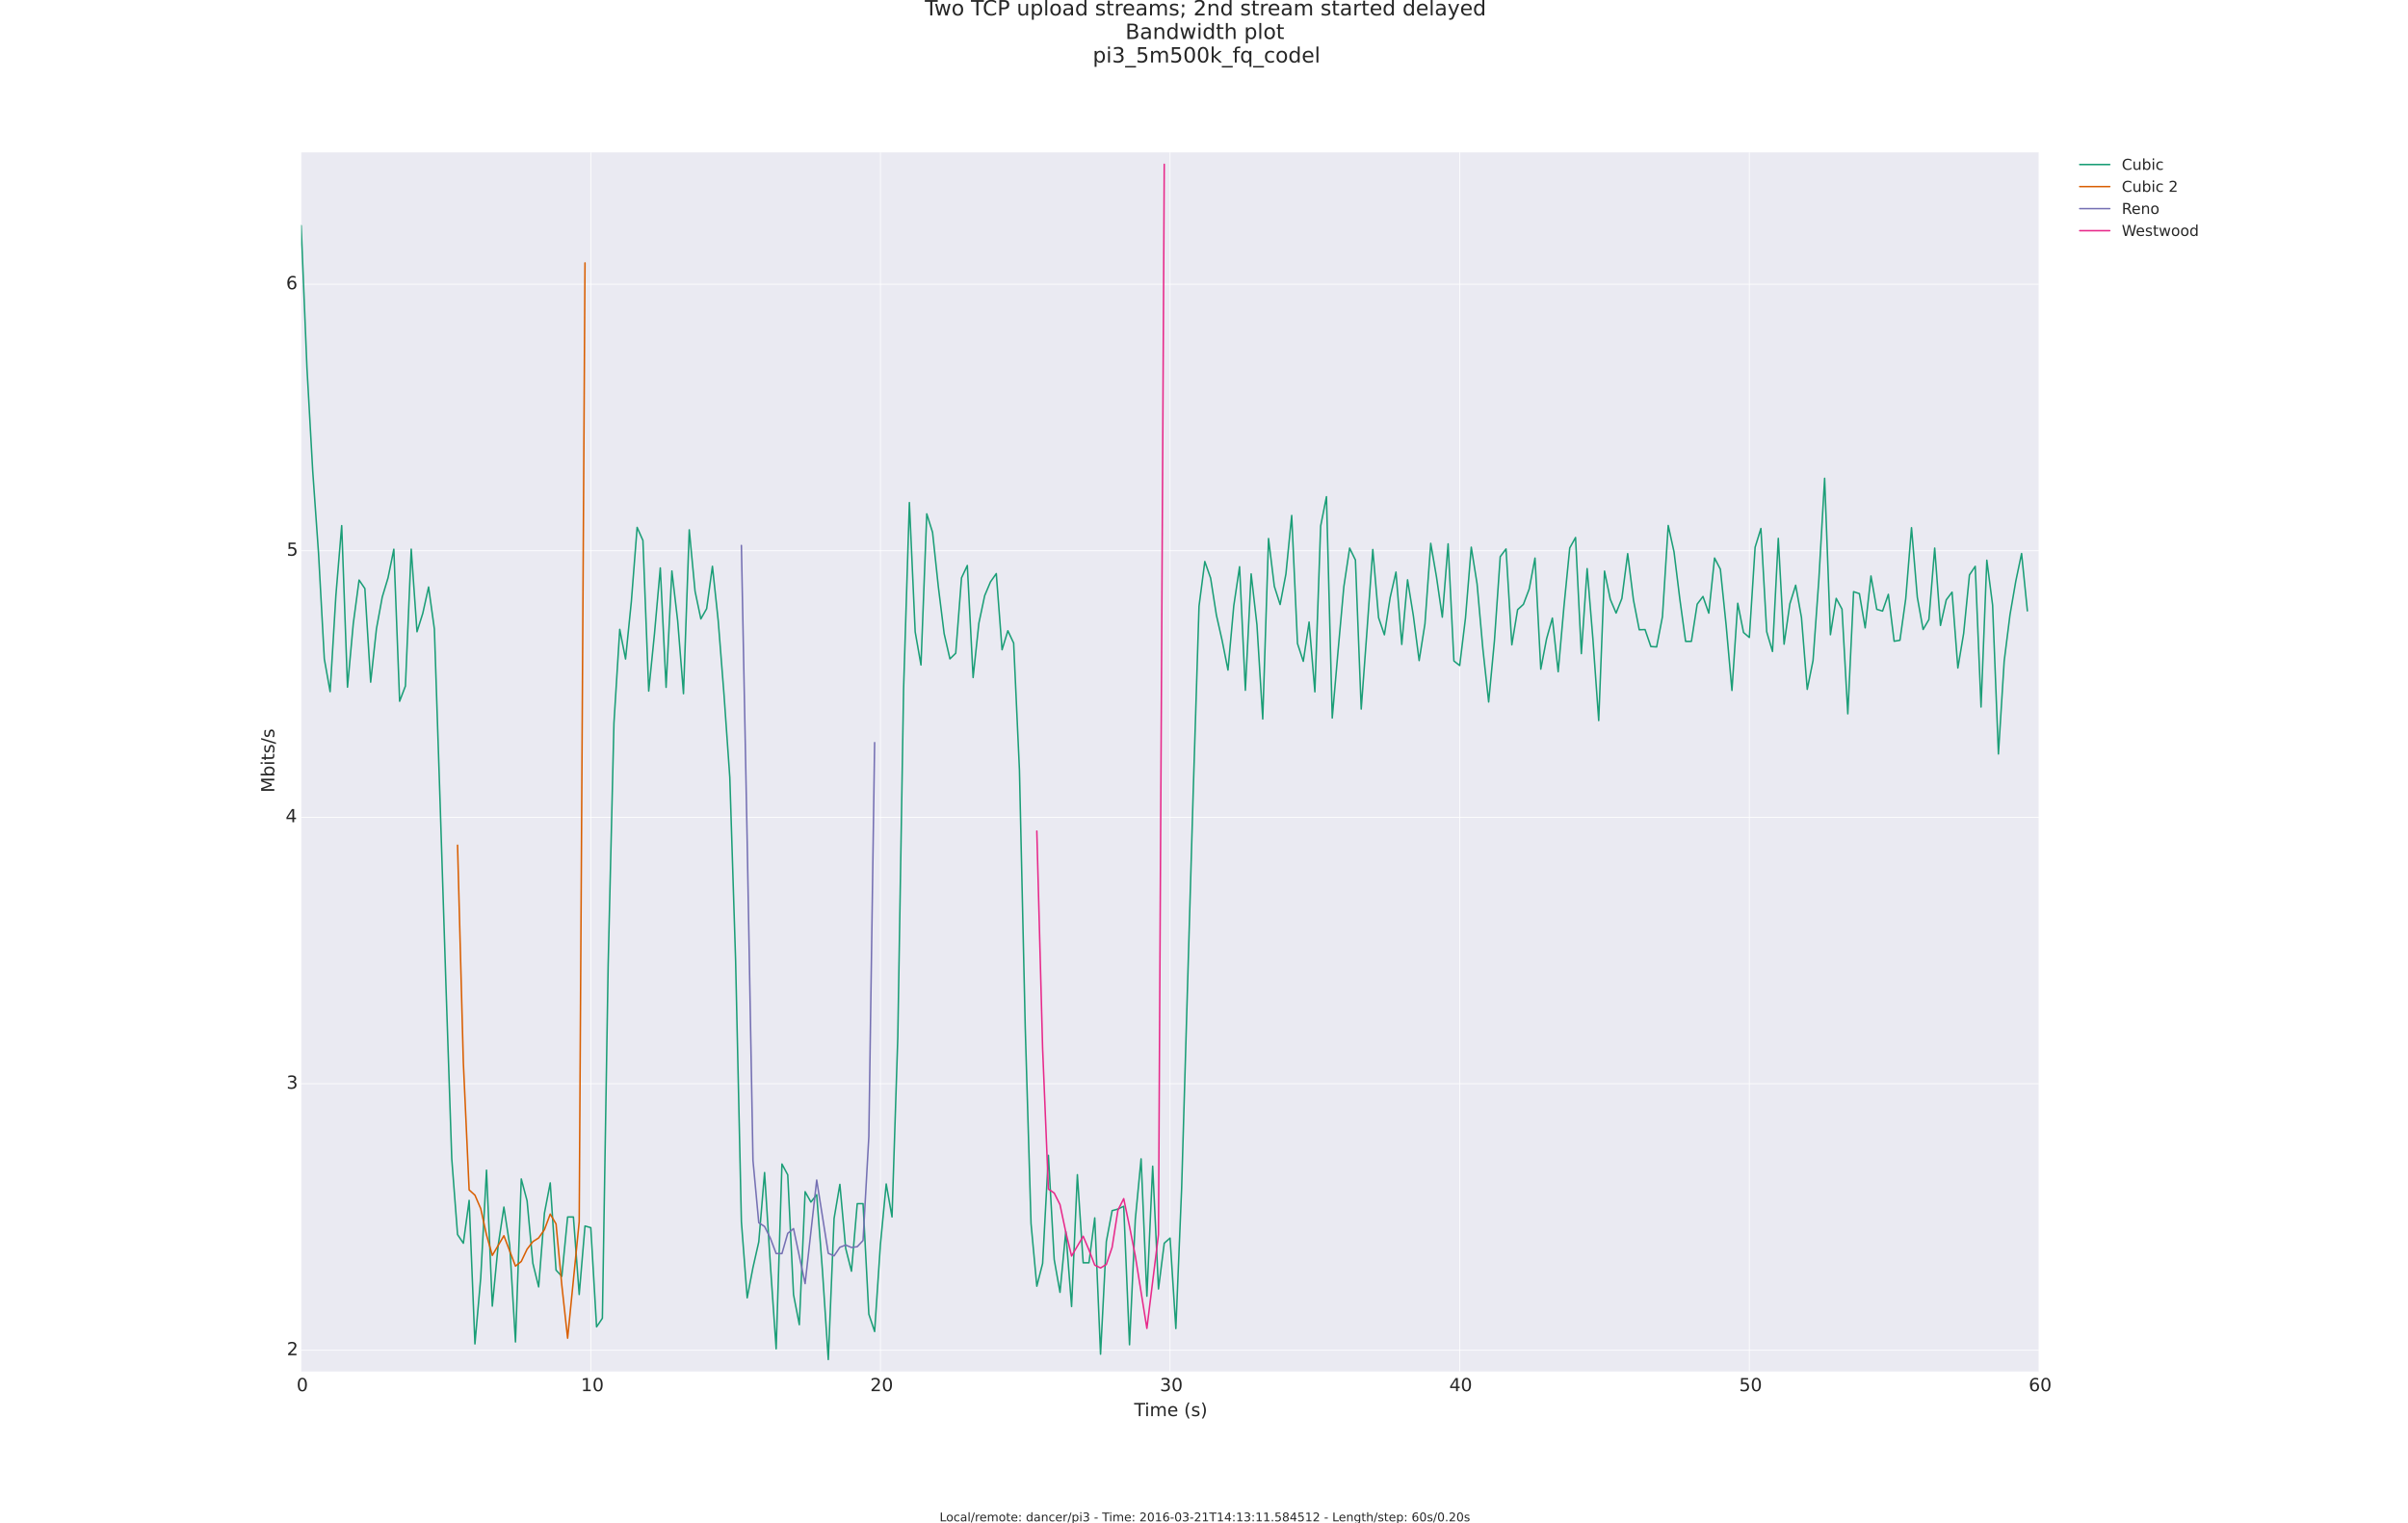 <?xml version="1.0" encoding="utf-8" standalone="no"?>
<!DOCTYPE svg PUBLIC "-//W3C//DTD SVG 1.1//EN"
  "http://www.w3.org/Graphics/SVG/1.1/DTD/svg11.dtd">
<!-- Created with matplotlib (http://matplotlib.org/) -->
<svg height="1014pt" version="1.1" viewBox="0 0 1603 1014" width="1603pt" xmlns="http://www.w3.org/2000/svg" xmlns:xlink="http://www.w3.org/1999/xlink">
 <defs>
  <style type="text/css">
*{stroke-linecap:butt;stroke-linejoin:round;}
  </style>
 </defs>
 <g id="figure_1">
  <g id="patch_1">
   <path d="
M0 1014.3
L1603.8 1014.3
L1603.8 0
L0 0
z
" style="fill:#ffffff;"/>
  </g>
  <g id="axes_1">
   <g id="patch_2">
    <path d="
M200.475 912.87
L1357.33 912.87
L1357.33 101.43
L200.475 101.43
z
" style="fill:#eaeaf2;"/>
   </g>
   <g id="matplotlib.axis_1">
    <g id="xtick_1">
     <g id="line2d_1">
      <path clip-path="url(#pda8e03edd5)" d="
M200.475 912.87
L200.475 101.43" style="fill:none;stroke:#ffffff;stroke-linecap:round;stroke-width:0.5;"/>
     </g>
     <g id="line2d_2">
      <defs>
       <path d="
M0 0
L0 0" id="m8735711441" style="stroke:#262626;stroke-width:0.5;"/>
      </defs>
      <g>
       <use style="fill:#262626;stroke:#262626;stroke-width:0.5;" x="200.475" xlink:href="#m8735711441" y="912.87"/>
      </g>
     </g>
     <g id="line2d_3">
      <g>
       <use style="fill:#262626;stroke:#262626;stroke-width:0.5;" x="200.475" xlink:href="#m8735711441" y="101.43"/>
      </g>
     </g>
     <g id="text_1">
      <!-- 0 -->
      <defs>
       <path d="
M31.781 66.406
Q24.172 66.406 20.328 58.906
Q16.5 51.422 16.5 36.375
Q16.5 21.391 20.328 13.891
Q24.172 6.391 31.781 6.391
Q39.453 6.391 43.281 13.891
Q47.125 21.391 47.125 36.375
Q47.125 51.422 43.281 58.906
Q39.453 66.406 31.781 66.406
M31.781 74.219
Q44.047 74.219 50.516 64.516
Q56.984 54.828 56.984 36.375
Q56.984 17.969 50.516 8.266
Q44.047 -1.422 31.781 -1.422
Q19.531 -1.422 13.062 8.266
Q6.594 17.969 6.594 36.375
Q6.594 54.828 13.062 64.516
Q19.531 74.219 31.781 74.219" id="BitstreamVeraSans-Roman-30"/>
      </defs>
      <g style="fill:#262626;" transform="translate(197.452 925.988)scale(0.12 -0.12)">
       <use xlink:href="#BitstreamVeraSans-Roman-30"/>
      </g>
     </g>
    </g>
    <g id="xtick_2">
     <g id="line2d_4">
      <path clip-path="url(#pda8e03edd5)" d="
M393.284 912.87
L393.284 101.43" style="fill:none;stroke:#ffffff;stroke-linecap:round;stroke-width:0.5;"/>
     </g>
     <g id="line2d_5">
      <g>
       <use style="fill:#262626;stroke:#262626;stroke-width:0.5;" x="393.284" xlink:href="#m8735711441" y="912.87"/>
      </g>
     </g>
     <g id="line2d_6">
      <g>
       <use style="fill:#262626;stroke:#262626;stroke-width:0.5;" x="393.284" xlink:href="#m8735711441" y="101.43"/>
      </g>
     </g>
     <g id="text_2">
      <!-- 10 -->
      <defs>
       <path d="
M12.406 8.297
L28.516 8.297
L28.516 63.922
L10.984 60.406
L10.984 69.391
L28.422 72.906
L38.281 72.906
L38.281 8.297
L54.391 8.297
L54.391 0
L12.406 0
z
" id="BitstreamVeraSans-Roman-31"/>
      </defs>
      <g style="fill:#262626;" transform="translate(386.707 925.988)scale(0.12 -0.12)">
       <use xlink:href="#BitstreamVeraSans-Roman-31"/>
       <use x="63.623" xlink:href="#BitstreamVeraSans-Roman-30"/>
      </g>
     </g>
    </g>
    <g id="xtick_3">
     <g id="line2d_7">
      <path clip-path="url(#pda8e03edd5)" d="
M586.093 912.87
L586.093 101.43" style="fill:none;stroke:#ffffff;stroke-linecap:round;stroke-width:0.5;"/>
     </g>
     <g id="line2d_8">
      <g>
       <use style="fill:#262626;stroke:#262626;stroke-width:0.5;" x="586.093" xlink:href="#m8735711441" y="912.87"/>
      </g>
     </g>
     <g id="line2d_9">
      <g>
       <use style="fill:#262626;stroke:#262626;stroke-width:0.5;" x="586.093" xlink:href="#m8735711441" y="101.43"/>
      </g>
     </g>
     <g id="text_3">
      <!-- 20 -->
      <defs>
       <path d="
M19.188 8.297
L53.609 8.297
L53.609 0
L7.328 0
L7.328 8.297
Q12.938 14.109 22.625 23.891
Q32.328 33.688 34.812 36.531
Q39.547 41.844 41.422 45.531
Q43.312 49.219 43.312 52.781
Q43.312 58.594 39.234 62.25
Q35.156 65.922 28.609 65.922
Q23.969 65.922 18.812 64.312
Q13.672 62.703 7.812 59.422
L7.812 69.391
Q13.766 71.781 18.938 73
Q24.125 74.219 28.422 74.219
Q39.75 74.219 46.484 68.547
Q53.219 62.891 53.219 53.422
Q53.219 48.922 51.531 44.891
Q49.859 40.875 45.406 35.406
Q44.188 33.984 37.641 27.219
Q31.109 20.453 19.188 8.297" id="BitstreamVeraSans-Roman-32"/>
      </defs>
      <g style="fill:#262626;" transform="translate(579.296 925.988)scale(0.12 -0.12)">
       <use xlink:href="#BitstreamVeraSans-Roman-32"/>
       <use x="63.623" xlink:href="#BitstreamVeraSans-Roman-30"/>
      </g>
     </g>
    </g>
    <g id="xtick_4">
     <g id="line2d_10">
      <path clip-path="url(#pda8e03edd5)" d="
M778.902 912.87
L778.902 101.43" style="fill:none;stroke:#ffffff;stroke-linecap:round;stroke-width:0.5;"/>
     </g>
     <g id="line2d_11">
      <g>
       <use style="fill:#262626;stroke:#262626;stroke-width:0.5;" x="778.902" xlink:href="#m8735711441" y="912.87"/>
      </g>
     </g>
     <g id="line2d_12">
      <g>
       <use style="fill:#262626;stroke:#262626;stroke-width:0.5;" x="778.902" xlink:href="#m8735711441" y="101.43"/>
      </g>
     </g>
     <g id="text_4">
      <!-- 30 -->
      <defs>
       <path d="
M40.578 39.312
Q47.656 37.797 51.625 33
Q55.609 28.219 55.609 21.188
Q55.609 10.406 48.188 4.484
Q40.766 -1.422 27.094 -1.422
Q22.516 -1.422 17.656 -0.516
Q12.797 0.391 7.625 2.203
L7.625 11.719
Q11.719 9.328 16.594 8.109
Q21.484 6.891 26.812 6.891
Q36.078 6.891 40.938 10.547
Q45.797 14.203 45.797 21.188
Q45.797 27.641 41.281 31.266
Q36.766 34.906 28.719 34.906
L20.219 34.906
L20.219 43.016
L29.109 43.016
Q36.375 43.016 40.234 45.922
Q44.094 48.828 44.094 54.297
Q44.094 59.906 40.109 62.906
Q36.141 65.922 28.719 65.922
Q24.656 65.922 20.016 65.031
Q15.375 64.156 9.812 62.312
L9.812 71.094
Q15.438 72.656 20.344 73.438
Q25.25 74.219 29.594 74.219
Q40.828 74.219 47.359 69.109
Q53.906 64.016 53.906 55.328
Q53.906 49.266 50.438 45.094
Q46.969 40.922 40.578 39.312" id="BitstreamVeraSans-Roman-33"/>
      </defs>
      <g style="fill:#262626;" transform="translate(772.123 925.988)scale(0.12 -0.12)">
       <use xlink:href="#BitstreamVeraSans-Roman-33"/>
       <use x="63.623" xlink:href="#BitstreamVeraSans-Roman-30"/>
      </g>
     </g>
    </g>
    <g id="xtick_5">
     <g id="line2d_13">
      <path clip-path="url(#pda8e03edd5)" d="
M971.711 912.87
L971.711 101.43" style="fill:none;stroke:#ffffff;stroke-linecap:round;stroke-width:0.5;"/>
     </g>
     <g id="line2d_14">
      <g>
       <use style="fill:#262626;stroke:#262626;stroke-width:0.5;" x="971.711" xlink:href="#m8735711441" y="912.87"/>
      </g>
     </g>
     <g id="line2d_15">
      <g>
       <use style="fill:#262626;stroke:#262626;stroke-width:0.5;" x="971.711" xlink:href="#m8735711441" y="101.43"/>
      </g>
     </g>
     <g id="text_5">
      <!-- 40 -->
      <defs>
       <path d="
M37.797 64.312
L12.891 25.391
L37.797 25.391
z

M35.203 72.906
L47.609 72.906
L47.609 25.391
L58.016 25.391
L58.016 17.188
L47.609 17.188
L47.609 0
L37.797 0
L37.797 17.188
L4.891 17.188
L4.891 26.703
z
" id="BitstreamVeraSans-Roman-34"/>
      </defs>
      <g style="fill:#262626;" transform="translate(964.768 925.988)scale(0.12 -0.12)">
       <use xlink:href="#BitstreamVeraSans-Roman-34"/>
       <use x="63.623" xlink:href="#BitstreamVeraSans-Roman-30"/>
      </g>
     </g>
    </g>
    <g id="xtick_6">
     <g id="line2d_16">
      <path clip-path="url(#pda8e03edd5)" d="
M1164.52 912.87
L1164.52 101.43" style="fill:none;stroke:#ffffff;stroke-linecap:round;stroke-width:0.5;"/>
     </g>
     <g id="line2d_17">
      <g>
       <use style="fill:#262626;stroke:#262626;stroke-width:0.5;" x="1164.521" xlink:href="#m8735711441" y="912.87"/>
      </g>
     </g>
     <g id="line2d_18">
      <g>
       <use style="fill:#262626;stroke:#262626;stroke-width:0.5;" x="1164.521" xlink:href="#m8735711441" y="101.43"/>
      </g>
     </g>
     <g id="text_6">
      <!-- 50 -->
      <defs>
       <path d="
M10.797 72.906
L49.516 72.906
L49.516 64.594
L19.828 64.594
L19.828 46.734
Q21.969 47.469 24.109 47.828
Q26.266 48.188 28.422 48.188
Q40.625 48.188 47.75 41.5
Q54.891 34.812 54.891 23.391
Q54.891 11.625 47.562 5.094
Q40.234 -1.422 26.906 -1.422
Q22.312 -1.422 17.547 -0.641
Q12.797 0.141 7.719 1.703
L7.719 11.625
Q12.109 9.234 16.797 8.062
Q21.484 6.891 26.703 6.891
Q35.156 6.891 40.078 11.328
Q45.016 15.766 45.016 23.391
Q45.016 31 40.078 35.438
Q35.156 39.891 26.703 39.891
Q22.75 39.891 18.812 39.016
Q14.891 38.141 10.797 36.281
z
" id="BitstreamVeraSans-Roman-35"/>
      </defs>
      <g style="fill:#262626;" transform="translate(1157.747 925.988)scale(0.12 -0.12)">
       <use xlink:href="#BitstreamVeraSans-Roman-35"/>
       <use x="63.623" xlink:href="#BitstreamVeraSans-Roman-30"/>
      </g>
     </g>
    </g>
    <g id="xtick_7">
     <g id="line2d_19">
      <path clip-path="url(#pda8e03edd5)" d="
M1357.33 912.87
L1357.33 101.43" style="fill:none;stroke:#ffffff;stroke-linecap:round;stroke-width:0.5;"/>
     </g>
     <g id="line2d_20">
      <g>
       <use style="fill:#262626;stroke:#262626;stroke-width:0.5;" x="1357.33" xlink:href="#m8735711441" y="912.87"/>
      </g>
     </g>
     <g id="line2d_21">
      <g>
       <use style="fill:#262626;stroke:#262626;stroke-width:0.5;" x="1357.33" xlink:href="#m8735711441" y="101.43"/>
      </g>
     </g>
     <g id="text_7">
      <!-- 60 -->
      <defs>
       <path d="
M33.016 40.375
Q26.375 40.375 22.484 35.828
Q18.609 31.297 18.609 23.391
Q18.609 15.531 22.484 10.953
Q26.375 6.391 33.016 6.391
Q39.656 6.391 43.531 10.953
Q47.406 15.531 47.406 23.391
Q47.406 31.297 43.531 35.828
Q39.656 40.375 33.016 40.375
M52.594 71.297
L52.594 62.312
Q48.875 64.062 45.094 64.984
Q41.312 65.922 37.594 65.922
Q27.828 65.922 22.672 59.328
Q17.531 52.734 16.797 39.406
Q19.672 43.656 24.016 45.922
Q28.375 48.188 33.594 48.188
Q44.578 48.188 50.953 41.516
Q57.328 34.859 57.328 23.391
Q57.328 12.156 50.688 5.359
Q44.047 -1.422 33.016 -1.422
Q20.359 -1.422 13.672 8.266
Q6.984 17.969 6.984 36.375
Q6.984 53.656 15.188 63.938
Q23.391 74.219 37.203 74.219
Q40.922 74.219 44.703 73.484
Q48.484 72.75 52.594 71.297" id="BitstreamVeraSans-Roman-36"/>
      </defs>
      <g style="fill:#262626;" transform="translate(1350.512 925.988)scale(0.12 -0.12)">
       <use xlink:href="#BitstreamVeraSans-Roman-36"/>
       <use x="63.623" xlink:href="#BitstreamVeraSans-Roman-30"/>
      </g>
     </g>
    </g>
    <g id="xtick_8">
     <g id="line2d_22">
      <g>
       <use style="fill:#262626;stroke:#262626;stroke-width:0.5;" x="239.037" xlink:href="#m8735711441" y="912.87"/>
      </g>
     </g>
     <g id="line2d_23">
      <g>
       <use style="fill:#262626;stroke:#262626;stroke-width:0.5;" x="239.037" xlink:href="#m8735711441" y="101.43"/>
      </g>
     </g>
    </g>
    <g id="xtick_9">
     <g id="line2d_24">
      <g>
       <use style="fill:#262626;stroke:#262626;stroke-width:0.5;" x="277.599" xlink:href="#m8735711441" y="912.87"/>
      </g>
     </g>
     <g id="line2d_25">
      <g>
       <use style="fill:#262626;stroke:#262626;stroke-width:0.5;" x="277.599" xlink:href="#m8735711441" y="101.43"/>
      </g>
     </g>
    </g>
    <g id="xtick_10">
     <g id="line2d_26">
      <g>
       <use style="fill:#262626;stroke:#262626;stroke-width:0.5;" x="316.16" xlink:href="#m8735711441" y="912.87"/>
      </g>
     </g>
     <g id="line2d_27">
      <g>
       <use style="fill:#262626;stroke:#262626;stroke-width:0.5;" x="316.16" xlink:href="#m8735711441" y="101.43"/>
      </g>
     </g>
    </g>
    <g id="xtick_11">
     <g id="line2d_28">
      <g>
       <use style="fill:#262626;stroke:#262626;stroke-width:0.5;" x="354.722" xlink:href="#m8735711441" y="912.87"/>
      </g>
     </g>
     <g id="line2d_29">
      <g>
       <use style="fill:#262626;stroke:#262626;stroke-width:0.5;" x="354.722" xlink:href="#m8735711441" y="101.43"/>
      </g>
     </g>
    </g>
    <g id="xtick_12">
     <g id="line2d_30">
      <g>
       <use style="fill:#262626;stroke:#262626;stroke-width:0.5;" x="431.846" xlink:href="#m8735711441" y="912.87"/>
      </g>
     </g>
     <g id="line2d_31">
      <g>
       <use style="fill:#262626;stroke:#262626;stroke-width:0.5;" x="431.846" xlink:href="#m8735711441" y="101.43"/>
      </g>
     </g>
    </g>
    <g id="xtick_13">
     <g id="line2d_32">
      <g>
       <use style="fill:#262626;stroke:#262626;stroke-width:0.5;" x="470.408" xlink:href="#m8735711441" y="912.87"/>
      </g>
     </g>
     <g id="line2d_33">
      <g>
       <use style="fill:#262626;stroke:#262626;stroke-width:0.5;" x="470.408" xlink:href="#m8735711441" y="101.43"/>
      </g>
     </g>
    </g>
    <g id="xtick_14">
     <g id="line2d_34">
      <g>
       <use style="fill:#262626;stroke:#262626;stroke-width:0.5;" x="508.97" xlink:href="#m8735711441" y="912.87"/>
      </g>
     </g>
     <g id="line2d_35">
      <g>
       <use style="fill:#262626;stroke:#262626;stroke-width:0.5;" x="508.97" xlink:href="#m8735711441" y="101.43"/>
      </g>
     </g>
    </g>
    <g id="xtick_15">
     <g id="line2d_36">
      <g>
       <use style="fill:#262626;stroke:#262626;stroke-width:0.5;" x="547.531" xlink:href="#m8735711441" y="912.87"/>
      </g>
     </g>
     <g id="line2d_37">
      <g>
       <use style="fill:#262626;stroke:#262626;stroke-width:0.5;" x="547.531" xlink:href="#m8735711441" y="101.43"/>
      </g>
     </g>
    </g>
    <g id="xtick_16">
     <g id="line2d_38">
      <g>
       <use style="fill:#262626;stroke:#262626;stroke-width:0.5;" x="624.655" xlink:href="#m8735711441" y="912.87"/>
      </g>
     </g>
     <g id="line2d_39">
      <g>
       <use style="fill:#262626;stroke:#262626;stroke-width:0.5;" x="624.655" xlink:href="#m8735711441" y="101.43"/>
      </g>
     </g>
    </g>
    <g id="xtick_17">
     <g id="line2d_40">
      <g>
       <use style="fill:#262626;stroke:#262626;stroke-width:0.5;" x="663.217" xlink:href="#m8735711441" y="912.87"/>
      </g>
     </g>
     <g id="line2d_41">
      <g>
       <use style="fill:#262626;stroke:#262626;stroke-width:0.5;" x="663.217" xlink:href="#m8735711441" y="101.43"/>
      </g>
     </g>
    </g>
    <g id="xtick_18">
     <g id="line2d_42">
      <g>
       <use style="fill:#262626;stroke:#262626;stroke-width:0.5;" x="701.779" xlink:href="#m8735711441" y="912.87"/>
      </g>
     </g>
     <g id="line2d_43">
      <g>
       <use style="fill:#262626;stroke:#262626;stroke-width:0.5;" x="701.779" xlink:href="#m8735711441" y="101.43"/>
      </g>
     </g>
    </g>
    <g id="xtick_19">
     <g id="line2d_44">
      <g>
       <use style="fill:#262626;stroke:#262626;stroke-width:0.5;" x="740.341" xlink:href="#m8735711441" y="912.87"/>
      </g>
     </g>
     <g id="line2d_45">
      <g>
       <use style="fill:#262626;stroke:#262626;stroke-width:0.5;" x="740.341" xlink:href="#m8735711441" y="101.43"/>
      </g>
     </g>
    </g>
    <g id="xtick_20">
     <g id="line2d_46">
      <g>
       <use style="fill:#262626;stroke:#262626;stroke-width:0.5;" x="817.464" xlink:href="#m8735711441" y="912.87"/>
      </g>
     </g>
     <g id="line2d_47">
      <g>
       <use style="fill:#262626;stroke:#262626;stroke-width:0.5;" x="817.464" xlink:href="#m8735711441" y="101.43"/>
      </g>
     </g>
    </g>
    <g id="xtick_21">
     <g id="line2d_48">
      <g>
       <use style="fill:#262626;stroke:#262626;stroke-width:0.5;" x="856.026" xlink:href="#m8735711441" y="912.87"/>
      </g>
     </g>
     <g id="line2d_49">
      <g>
       <use style="fill:#262626;stroke:#262626;stroke-width:0.5;" x="856.026" xlink:href="#m8735711441" y="101.43"/>
      </g>
     </g>
    </g>
    <g id="xtick_22">
     <g id="line2d_50">
      <g>
       <use style="fill:#262626;stroke:#262626;stroke-width:0.5;" x="894.588" xlink:href="#m8735711441" y="912.87"/>
      </g>
     </g>
     <g id="line2d_51">
      <g>
       <use style="fill:#262626;stroke:#262626;stroke-width:0.5;" x="894.588" xlink:href="#m8735711441" y="101.43"/>
      </g>
     </g>
    </g>
    <g id="xtick_23">
     <g id="line2d_52">
      <g>
       <use style="fill:#262626;stroke:#262626;stroke-width:0.5;" x="933.15" xlink:href="#m8735711441" y="912.87"/>
      </g>
     </g>
     <g id="line2d_53">
      <g>
       <use style="fill:#262626;stroke:#262626;stroke-width:0.5;" x="933.15" xlink:href="#m8735711441" y="101.43"/>
      </g>
     </g>
    </g>
    <g id="xtick_24">
     <g id="line2d_54">
      <g>
       <use style="fill:#262626;stroke:#262626;stroke-width:0.5;" x="1010.273" xlink:href="#m8735711441" y="912.87"/>
      </g>
     </g>
     <g id="line2d_55">
      <g>
       <use style="fill:#262626;stroke:#262626;stroke-width:0.5;" x="1010.273" xlink:href="#m8735711441" y="101.43"/>
      </g>
     </g>
    </g>
    <g id="xtick_25">
     <g id="line2d_56">
      <g>
       <use style="fill:#262626;stroke:#262626;stroke-width:0.5;" x="1048.835" xlink:href="#m8735711441" y="912.87"/>
      </g>
     </g>
     <g id="line2d_57">
      <g>
       <use style="fill:#262626;stroke:#262626;stroke-width:0.5;" x="1048.835" xlink:href="#m8735711441" y="101.43"/>
      </g>
     </g>
    </g>
    <g id="xtick_26">
     <g id="line2d_58">
      <g>
       <use style="fill:#262626;stroke:#262626;stroke-width:0.5;" x="1087.397" xlink:href="#m8735711441" y="912.87"/>
      </g>
     </g>
     <g id="line2d_59">
      <g>
       <use style="fill:#262626;stroke:#262626;stroke-width:0.5;" x="1087.397" xlink:href="#m8735711441" y="101.43"/>
      </g>
     </g>
    </g>
    <g id="xtick_27">
     <g id="line2d_60">
      <g>
       <use style="fill:#262626;stroke:#262626;stroke-width:0.5;" x="1125.959" xlink:href="#m8735711441" y="912.87"/>
      </g>
     </g>
     <g id="line2d_61">
      <g>
       <use style="fill:#262626;stroke:#262626;stroke-width:0.5;" x="1125.959" xlink:href="#m8735711441" y="101.43"/>
      </g>
     </g>
    </g>
    <g id="xtick_28">
     <g id="line2d_62">
      <g>
       <use style="fill:#262626;stroke:#262626;stroke-width:0.5;" x="1203.082" xlink:href="#m8735711441" y="912.87"/>
      </g>
     </g>
     <g id="line2d_63">
      <g>
       <use style="fill:#262626;stroke:#262626;stroke-width:0.5;" x="1203.082" xlink:href="#m8735711441" y="101.43"/>
      </g>
     </g>
    </g>
    <g id="xtick_29">
     <g id="line2d_64">
      <g>
       <use style="fill:#262626;stroke:#262626;stroke-width:0.5;" x="1241.644" xlink:href="#m8735711441" y="912.87"/>
      </g>
     </g>
     <g id="line2d_65">
      <g>
       <use style="fill:#262626;stroke:#262626;stroke-width:0.5;" x="1241.644" xlink:href="#m8735711441" y="101.43"/>
      </g>
     </g>
    </g>
    <g id="xtick_30">
     <g id="line2d_66">
      <g>
       <use style="fill:#262626;stroke:#262626;stroke-width:0.5;" x="1280.206" xlink:href="#m8735711441" y="912.87"/>
      </g>
     </g>
     <g id="line2d_67">
      <g>
       <use style="fill:#262626;stroke:#262626;stroke-width:0.5;" x="1280.206" xlink:href="#m8735711441" y="101.43"/>
      </g>
     </g>
    </g>
    <g id="xtick_31">
     <g id="line2d_68">
      <g>
       <use style="fill:#262626;stroke:#262626;stroke-width:0.5;" x="1318.768" xlink:href="#m8735711441" y="912.87"/>
      </g>
     </g>
     <g id="line2d_69">
      <g>
       <use style="fill:#262626;stroke:#262626;stroke-width:0.5;" x="1318.768" xlink:href="#m8735711441" y="101.43"/>
      </g>
     </g>
    </g>
    <g id="text_8">
     <!-- Time (s) -->
     <defs>
      <path id="BitstreamVeraSans-Roman-20"/>
      <path d="
M8.016 75.875
L15.828 75.875
Q23.141 64.359 26.781 53.312
Q30.422 42.281 30.422 31.391
Q30.422 20.453 26.781 9.375
Q23.141 -1.703 15.828 -13.188
L8.016 -13.188
Q14.5 -2 17.703 9.062
Q20.906 20.125 20.906 31.391
Q20.906 42.672 17.703 53.656
Q14.5 64.656 8.016 75.875" id="BitstreamVeraSans-Roman-29"/>
      <path d="
M31 75.875
Q24.469 64.656 21.281 53.656
Q18.109 42.672 18.109 31.391
Q18.109 20.125 21.312 9.062
Q24.516 -2 31 -13.188
L23.188 -13.188
Q15.875 -1.703 12.234 9.375
Q8.594 20.453 8.594 31.391
Q8.594 42.281 12.203 53.312
Q15.828 64.359 23.188 75.875
z
" id="BitstreamVeraSans-Roman-28"/>
      <path d="
M9.422 54.688
L18.406 54.688
L18.406 0
L9.422 0
z

M9.422 75.984
L18.406 75.984
L18.406 64.594
L9.422 64.594
z
" id="BitstreamVeraSans-Roman-69"/>
      <path d="
M52 44.188
Q55.375 50.25 60.062 53.125
Q64.75 56 71.094 56
Q79.641 56 84.281 50.016
Q88.922 44.047 88.922 33.016
L88.922 0
L79.891 0
L79.891 32.719
Q79.891 40.578 77.094 44.375
Q74.312 48.188 68.609 48.188
Q61.625 48.188 57.562 43.547
Q53.516 38.922 53.516 30.906
L53.516 0
L44.484 0
L44.484 32.719
Q44.484 40.625 41.703 44.406
Q38.922 48.188 33.109 48.188
Q26.219 48.188 22.156 43.531
Q18.109 38.875 18.109 30.906
L18.109 0
L9.078 0
L9.078 54.688
L18.109 54.688
L18.109 46.188
Q21.188 51.219 25.484 53.609
Q29.781 56 35.688 56
Q41.656 56 45.828 52.969
Q50 49.953 52 44.188" id="BitstreamVeraSans-Roman-6d"/>
      <path d="
M56.203 29.594
L56.203 25.203
L14.891 25.203
Q15.484 15.922 20.484 11.062
Q25.484 6.203 34.422 6.203
Q39.594 6.203 44.453 7.469
Q49.312 8.734 54.109 11.281
L54.109 2.781
Q49.266 0.734 44.188 -0.344
Q39.109 -1.422 33.891 -1.422
Q20.797 -1.422 13.156 6.188
Q5.516 13.812 5.516 26.812
Q5.516 40.234 12.766 48.109
Q20.016 56 32.328 56
Q43.359 56 49.781 48.891
Q56.203 41.797 56.203 29.594
M47.219 32.234
Q47.125 39.594 43.094 43.984
Q39.062 48.391 32.422 48.391
Q24.906 48.391 20.391 44.141
Q15.875 39.891 15.188 32.172
z
" id="BitstreamVeraSans-Roman-65"/>
      <path d="
M-0.297 72.906
L61.375 72.906
L61.375 64.594
L35.5 64.594
L35.5 0
L25.594 0
L25.594 64.594
L-0.297 64.594
z
" id="BitstreamVeraSans-Roman-54"/>
      <path d="
M44.281 53.078
L44.281 44.578
Q40.484 46.531 36.375 47.5
Q32.281 48.484 27.875 48.484
Q21.188 48.484 17.844 46.438
Q14.5 44.391 14.5 40.281
Q14.5 37.156 16.891 35.375
Q19.281 33.594 26.516 31.984
L29.594 31.297
Q39.156 29.25 43.188 25.516
Q47.219 21.781 47.219 15.094
Q47.219 7.469 41.188 3.016
Q35.156 -1.422 24.609 -1.422
Q20.219 -1.422 15.453 -0.562
Q10.688 0.297 5.422 2
L5.422 11.281
Q10.406 8.688 15.234 7.391
Q20.062 6.109 24.812 6.109
Q31.156 6.109 34.562 8.281
Q37.984 10.453 37.984 14.406
Q37.984 18.062 35.516 20.016
Q33.062 21.969 24.703 23.781
L21.578 24.516
Q13.234 26.266 9.516 29.906
Q5.812 33.547 5.812 39.891
Q5.812 47.609 11.281 51.797
Q16.75 56 26.812 56
Q31.781 56 36.172 55.266
Q40.578 54.547 44.281 53.078" id="BitstreamVeraSans-Roman-73"/>
     </defs>
     <g style="fill:#262626;" transform="translate(755.005 942.602)scale(0.12 -0.12)">
      <use xlink:href="#BitstreamVeraSans-Roman-54"/>
      <use x="57.959" xlink:href="#BitstreamVeraSans-Roman-69"/>
      <use x="85.742" xlink:href="#BitstreamVeraSans-Roman-6d"/>
      <use x="183.154" xlink:href="#BitstreamVeraSans-Roman-65"/>
      <use x="244.678" xlink:href="#BitstreamVeraSans-Roman-20"/>
      <use x="276.465" xlink:href="#BitstreamVeraSans-Roman-28"/>
      <use x="315.479" xlink:href="#BitstreamVeraSans-Roman-73"/>
      <use x="367.578" xlink:href="#BitstreamVeraSans-Roman-29"/>
     </g>
    </g>
   </g>
   <g id="matplotlib.axis_2">
    <g id="ytick_1">
     <g id="line2d_70">
      <path clip-path="url(#pda8e03edd5)" d="
M200.475 898.751
L1357.33 898.751" style="fill:none;stroke:#ffffff;stroke-linecap:round;stroke-width:0.5;"/>
     </g>
     <g id="line2d_71">
      <g>
       <use style="fill:#262626;stroke:#262626;stroke-width:0.5;" x="200.475" xlink:href="#m8735711441" y="898.751"/>
      </g>
     </g>
     <g id="line2d_72">
      <g>
       <use style="fill:#262626;stroke:#262626;stroke-width:0.5;" x="1357.33" xlink:href="#m8735711441" y="898.751"/>
      </g>
     </g>
     <g id="text_9">
      <!-- 2 -->
      <g style="fill:#262626;" transform="translate(190.921 902.062)scale(0.12 -0.12)">
       <use xlink:href="#BitstreamVeraSans-Roman-32"/>
      </g>
     </g>
    </g>
    <g id="ytick_2">
     <g id="line2d_73">
      <path clip-path="url(#pda8e03edd5)" d="
M200.475 721.366
L1357.33 721.366" style="fill:none;stroke:#ffffff;stroke-linecap:round;stroke-width:0.5;"/>
     </g>
     <g id="line2d_74">
      <g>
       <use style="fill:#262626;stroke:#262626;stroke-width:0.5;" x="200.475" xlink:href="#m8735711441" y="721.366"/>
      </g>
     </g>
     <g id="line2d_75">
      <g>
       <use style="fill:#262626;stroke:#262626;stroke-width:0.5;" x="1357.33" xlink:href="#m8735711441" y="721.366"/>
      </g>
     </g>
     <g id="text_10">
      <!-- 3 -->
      <g style="fill:#262626;" transform="translate(190.717 724.677)scale(0.12 -0.12)">
       <use xlink:href="#BitstreamVeraSans-Roman-33"/>
      </g>
     </g>
    </g>
    <g id="ytick_3">
     <g id="line2d_76">
      <path clip-path="url(#pda8e03edd5)" d="
M200.475 543.98
L1357.33 543.98" style="fill:none;stroke:#ffffff;stroke-linecap:round;stroke-width:0.5;"/>
     </g>
     <g id="line2d_77">
      <g>
       <use style="fill:#262626;stroke:#262626;stroke-width:0.5;" x="200.475" xlink:href="#m8735711441" y="543.98"/>
      </g>
     </g>
     <g id="line2d_78">
      <g>
       <use style="fill:#262626;stroke:#262626;stroke-width:0.5;" x="1357.33" xlink:href="#m8735711441" y="543.98"/>
      </g>
     </g>
     <g id="text_11">
      <!-- 4 -->
      <g style="fill:#262626;" transform="translate(190.1 547.291)scale(0.12 -0.12)">
       <use xlink:href="#BitstreamVeraSans-Roman-34"/>
      </g>
     </g>
    </g>
    <g id="ytick_4">
     <g id="line2d_79">
      <path clip-path="url(#pda8e03edd5)" d="
M200.475 366.594
L1357.33 366.594" style="fill:none;stroke:#ffffff;stroke-linecap:round;stroke-width:0.5;"/>
     </g>
     <g id="line2d_80">
      <g>
       <use style="fill:#262626;stroke:#262626;stroke-width:0.5;" x="200.475" xlink:href="#m8735711441" y="366.594"/>
      </g>
     </g>
     <g id="line2d_81">
      <g>
       <use style="fill:#262626;stroke:#262626;stroke-width:0.5;" x="1357.33" xlink:href="#m8735711441" y="366.594"/>
      </g>
     </g>
     <g id="text_12">
      <!-- 5 -->
      <g style="fill:#262626;" transform="translate(190.814 369.906)scale(0.12 -0.12)">
       <use xlink:href="#BitstreamVeraSans-Roman-35"/>
      </g>
     </g>
    </g>
    <g id="ytick_5">
     <g id="line2d_82">
      <path clip-path="url(#pda8e03edd5)" d="
M200.475 189.209
L1357.33 189.209" style="fill:none;stroke:#ffffff;stroke-linecap:round;stroke-width:0.5;"/>
     </g>
     <g id="line2d_83">
      <g>
       <use style="fill:#262626;stroke:#262626;stroke-width:0.5;" x="200.475" xlink:href="#m8735711441" y="189.209"/>
      </g>
     </g>
     <g id="line2d_84">
      <g>
       <use style="fill:#262626;stroke:#262626;stroke-width:0.5;" x="1357.33" xlink:href="#m8735711441" y="189.209"/>
      </g>
     </g>
     <g id="text_13">
      <!-- 6 -->
      <g style="fill:#262626;" transform="translate(190.434 192.52)scale(0.12 -0.12)">
       <use xlink:href="#BitstreamVeraSans-Roman-36"/>
      </g>
     </g>
    </g>
    <g id="ytick_6">
     <g id="line2d_85">
      <g>
       <use style="fill:#262626;stroke:#262626;stroke-width:0.5;" x="200.475" xlink:href="#m8735711441" y="863.274"/>
      </g>
     </g>
     <g id="line2d_86">
      <g>
       <use style="fill:#262626;stroke:#262626;stroke-width:0.5;" x="1357.33" xlink:href="#m8735711441" y="863.274"/>
      </g>
     </g>
    </g>
    <g id="ytick_7">
     <g id="line2d_87">
      <g>
       <use style="fill:#262626;stroke:#262626;stroke-width:0.5;" x="200.475" xlink:href="#m8735711441" y="827.797"/>
      </g>
     </g>
     <g id="line2d_88">
      <g>
       <use style="fill:#262626;stroke:#262626;stroke-width:0.5;" x="1357.33" xlink:href="#m8735711441" y="827.797"/>
      </g>
     </g>
    </g>
    <g id="ytick_8">
     <g id="line2d_89">
      <g>
       <use style="fill:#262626;stroke:#262626;stroke-width:0.5;" x="200.475" xlink:href="#m8735711441" y="792.32"/>
      </g>
     </g>
     <g id="line2d_90">
      <g>
       <use style="fill:#262626;stroke:#262626;stroke-width:0.5;" x="1357.33" xlink:href="#m8735711441" y="792.32"/>
      </g>
     </g>
    </g>
    <g id="ytick_9">
     <g id="line2d_91">
      <g>
       <use style="fill:#262626;stroke:#262626;stroke-width:0.5;" x="200.475" xlink:href="#m8735711441" y="756.843"/>
      </g>
     </g>
     <g id="line2d_92">
      <g>
       <use style="fill:#262626;stroke:#262626;stroke-width:0.5;" x="1357.33" xlink:href="#m8735711441" y="756.843"/>
      </g>
     </g>
    </g>
    <g id="ytick_10">
     <g id="line2d_93">
      <g>
       <use style="fill:#262626;stroke:#262626;stroke-width:0.5;" x="200.475" xlink:href="#m8735711441" y="685.888"/>
      </g>
     </g>
     <g id="line2d_94">
      <g>
       <use style="fill:#262626;stroke:#262626;stroke-width:0.5;" x="1357.33" xlink:href="#m8735711441" y="685.888"/>
      </g>
     </g>
    </g>
    <g id="ytick_11">
     <g id="line2d_95">
      <g>
       <use style="fill:#262626;stroke:#262626;stroke-width:0.5;" x="200.475" xlink:href="#m8735711441" y="650.411"/>
      </g>
     </g>
     <g id="line2d_96">
      <g>
       <use style="fill:#262626;stroke:#262626;stroke-width:0.5;" x="1357.33" xlink:href="#m8735711441" y="650.411"/>
      </g>
     </g>
    </g>
    <g id="ytick_12">
     <g id="line2d_97">
      <g>
       <use style="fill:#262626;stroke:#262626;stroke-width:0.5;" x="200.475" xlink:href="#m8735711441" y="614.934"/>
      </g>
     </g>
     <g id="line2d_98">
      <g>
       <use style="fill:#262626;stroke:#262626;stroke-width:0.5;" x="1357.33" xlink:href="#m8735711441" y="614.934"/>
      </g>
     </g>
    </g>
    <g id="ytick_13">
     <g id="line2d_99">
      <g>
       <use style="fill:#262626;stroke:#262626;stroke-width:0.5;" x="200.475" xlink:href="#m8735711441" y="579.457"/>
      </g>
     </g>
     <g id="line2d_100">
      <g>
       <use style="fill:#262626;stroke:#262626;stroke-width:0.5;" x="1357.33" xlink:href="#m8735711441" y="579.457"/>
      </g>
     </g>
    </g>
    <g id="ytick_14">
     <g id="line2d_101">
      <g>
       <use style="fill:#262626;stroke:#262626;stroke-width:0.5;" x="200.475" xlink:href="#m8735711441" y="543.98"/>
      </g>
     </g>
     <g id="line2d_102">
      <g>
       <use style="fill:#262626;stroke:#262626;stroke-width:0.5;" x="1357.33" xlink:href="#m8735711441" y="543.98"/>
      </g>
     </g>
    </g>
    <g id="ytick_15">
     <g id="line2d_103">
      <g>
       <use style="fill:#262626;stroke:#262626;stroke-width:0.5;" x="200.475" xlink:href="#m8735711441" y="508.503"/>
      </g>
     </g>
     <g id="line2d_104">
      <g>
       <use style="fill:#262626;stroke:#262626;stroke-width:0.5;" x="1357.33" xlink:href="#m8735711441" y="508.503"/>
      </g>
     </g>
    </g>
    <g id="ytick_16">
     <g id="line2d_105">
      <g>
       <use style="fill:#262626;stroke:#262626;stroke-width:0.5;" x="200.475" xlink:href="#m8735711441" y="473.026"/>
      </g>
     </g>
     <g id="line2d_106">
      <g>
       <use style="fill:#262626;stroke:#262626;stroke-width:0.5;" x="1357.33" xlink:href="#m8735711441" y="473.026"/>
      </g>
     </g>
    </g>
    <g id="ytick_17">
     <g id="line2d_107">
      <g>
       <use style="fill:#262626;stroke:#262626;stroke-width:0.5;" x="200.475" xlink:href="#m8735711441" y="437.549"/>
      </g>
     </g>
     <g id="line2d_108">
      <g>
       <use style="fill:#262626;stroke:#262626;stroke-width:0.5;" x="1357.33" xlink:href="#m8735711441" y="437.549"/>
      </g>
     </g>
    </g>
    <g id="ytick_18">
     <g id="line2d_109">
      <g>
       <use style="fill:#262626;stroke:#262626;stroke-width:0.5;" x="200.475" xlink:href="#m8735711441" y="402.072"/>
      </g>
     </g>
     <g id="line2d_110">
      <g>
       <use style="fill:#262626;stroke:#262626;stroke-width:0.5;" x="1357.33" xlink:href="#m8735711441" y="402.072"/>
      </g>
     </g>
    </g>
    <g id="ytick_19">
     <g id="line2d_111">
      <g>
       <use style="fill:#262626;stroke:#262626;stroke-width:0.5;" x="200.475" xlink:href="#m8735711441" y="366.594"/>
      </g>
     </g>
     <g id="line2d_112">
      <g>
       <use style="fill:#262626;stroke:#262626;stroke-width:0.5;" x="1357.33" xlink:href="#m8735711441" y="366.594"/>
      </g>
     </g>
    </g>
    <g id="ytick_20">
     <g id="line2d_113">
      <g>
       <use style="fill:#262626;stroke:#262626;stroke-width:0.5;" x="200.475" xlink:href="#m8735711441" y="331.117"/>
      </g>
     </g>
     <g id="line2d_114">
      <g>
       <use style="fill:#262626;stroke:#262626;stroke-width:0.5;" x="1357.33" xlink:href="#m8735711441" y="331.117"/>
      </g>
     </g>
    </g>
    <g id="ytick_21">
     <g id="line2d_115">
      <g>
       <use style="fill:#262626;stroke:#262626;stroke-width:0.5;" x="200.475" xlink:href="#m8735711441" y="295.64"/>
      </g>
     </g>
     <g id="line2d_116">
      <g>
       <use style="fill:#262626;stroke:#262626;stroke-width:0.5;" x="1357.33" xlink:href="#m8735711441" y="295.64"/>
      </g>
     </g>
    </g>
    <g id="ytick_22">
     <g id="line2d_117">
      <g>
       <use style="fill:#262626;stroke:#262626;stroke-width:0.5;" x="200.475" xlink:href="#m8735711441" y="260.163"/>
      </g>
     </g>
     <g id="line2d_118">
      <g>
       <use style="fill:#262626;stroke:#262626;stroke-width:0.5;" x="1357.33" xlink:href="#m8735711441" y="260.163"/>
      </g>
     </g>
    </g>
    <g id="ytick_23">
     <g id="line2d_119">
      <g>
       <use style="fill:#262626;stroke:#262626;stroke-width:0.5;" x="200.475" xlink:href="#m8735711441" y="224.686"/>
      </g>
     </g>
     <g id="line2d_120">
      <g>
       <use style="fill:#262626;stroke:#262626;stroke-width:0.5;" x="1357.33" xlink:href="#m8735711441" y="224.686"/>
      </g>
     </g>
    </g>
    <g id="ytick_24">
     <g id="line2d_121">
      <g>
       <use style="fill:#262626;stroke:#262626;stroke-width:0.5;" x="200.475" xlink:href="#m8735711441" y="189.209"/>
      </g>
     </g>
     <g id="line2d_122">
      <g>
       <use style="fill:#262626;stroke:#262626;stroke-width:0.5;" x="1357.33" xlink:href="#m8735711441" y="189.209"/>
      </g>
     </g>
    </g>
    <g id="ytick_25">
     <g id="line2d_123">
      <g>
       <use style="fill:#262626;stroke:#262626;stroke-width:0.5;" x="200.475" xlink:href="#m8735711441" y="153.732"/>
      </g>
     </g>
     <g id="line2d_124">
      <g>
       <use style="fill:#262626;stroke:#262626;stroke-width:0.5;" x="1357.33" xlink:href="#m8735711441" y="153.732"/>
      </g>
     </g>
    </g>
    <g id="text_14">
     <!-- Mbits/s -->
     <defs>
      <path d="
M18.312 70.219
L18.312 54.688
L36.812 54.688
L36.812 47.703
L18.312 47.703
L18.312 18.016
Q18.312 11.328 20.141 9.422
Q21.969 7.516 27.594 7.516
L36.812 7.516
L36.812 0
L27.594 0
Q17.188 0 13.234 3.875
Q9.281 7.766 9.281 18.016
L9.281 47.703
L2.688 47.703
L2.688 54.688
L9.281 54.688
L9.281 70.219
z
" id="BitstreamVeraSans-Roman-74"/>
      <path d="
M9.812 72.906
L24.516 72.906
L43.109 23.297
L61.812 72.906
L76.516 72.906
L76.516 0
L66.891 0
L66.891 64.016
L48.094 14.016
L38.188 14.016
L19.391 64.016
L19.391 0
L9.812 0
z
" id="BitstreamVeraSans-Roman-4d"/>
      <path d="
M25.391 72.906
L33.688 72.906
L8.297 -9.281
L0 -9.281
z
" id="BitstreamVeraSans-Roman-2f"/>
      <path d="
M48.688 27.297
Q48.688 37.203 44.609 42.844
Q40.531 48.484 33.406 48.484
Q26.266 48.484 22.188 42.844
Q18.109 37.203 18.109 27.297
Q18.109 17.391 22.188 11.75
Q26.266 6.109 33.406 6.109
Q40.531 6.109 44.609 11.75
Q48.688 17.391 48.688 27.297
M18.109 46.391
Q20.953 51.266 25.266 53.625
Q29.594 56 35.594 56
Q45.562 56 51.781 48.094
Q58.016 40.188 58.016 27.297
Q58.016 14.406 51.781 6.484
Q45.562 -1.422 35.594 -1.422
Q29.594 -1.422 25.266 0.953
Q20.953 3.328 18.109 8.203
L18.109 0
L9.078 0
L9.078 75.984
L18.109 75.984
z
" id="BitstreamVeraSans-Roman-62"/>
     </defs>
     <g style="fill:#262626;" transform="translate(182.604 527.546)rotate(-90.0)scale(0.12 -0.12)">
      <use xlink:href="#BitstreamVeraSans-Roman-4d"/>
      <use x="86.279" xlink:href="#BitstreamVeraSans-Roman-62"/>
      <use x="149.756" xlink:href="#BitstreamVeraSans-Roman-69"/>
      <use x="177.539" xlink:href="#BitstreamVeraSans-Roman-74"/>
      <use x="216.748" xlink:href="#BitstreamVeraSans-Roman-73"/>
      <use x="268.848" xlink:href="#BitstreamVeraSans-Roman-2f"/>
      <use x="302.539" xlink:href="#BitstreamVeraSans-Roman-73"/>
     </g>
    </g>
   </g>
   <g id="line2d_125">
    <path clip-path="url(#pda8e03edd5)" d="
M200.475 150.184
L204.331 244.708
L208.187 313.691
L212.044 368.216
L215.9 438.619
L219.756 460.37
L223.612 396.204
L227.468 349.877
L231.324 457.384
L235.181 415.062
L239.037 386.093
L242.893 391.753
L246.749 454.042
L250.605 418.489
L254.462 397.409
L258.318 384.612
L262.174 365.582
L266.03 466.755
L269.886 456.652
L273.742 365.545
L277.599 420.51
L281.455 408.21
L285.311 390.716
L289.167 418.691
L293.023 535.678
L296.88 656.26
L300.736 771.283
L304.592 821.743
L308.448 827.531
L312.304 799.006
L316.16 894.521
L320.017 850.529
L323.873 778.891
L327.729 869.369
L331.585 829.357
L335.441 803.456
L339.298 828.734
L343.154 893.224
L347.01 784.741
L350.866 799.22
L354.722 840.856
L358.578 856.566
L362.435 807.48
L366.291 787.372
L370.147 845.386
L374.003 849.552
L377.859 810.058
L381.716 810.058
L385.572 861.637
L389.428 816.054
L393.284 817.154
L397.14 883.187
L400.996 877.465
L404.853 642.088
L408.709 481.183
L412.565 418.923
L416.421 438.633
L420.277 400.484
L424.134 351.039
L427.99 359.73
L431.846 459.992
L435.702 421.584
L439.558 378.044
L443.414 457.511
L447.271 380.061
L451.127 413.246
L454.983 461.727
L458.839 352.673
L462.695 393.511
L466.552 411.963
L470.408 405.156
L474.264 376.935
L478.12 413.245
L481.976 462.417
L485.832 517.532
L489.689 639.342
L493.545 813.218
L497.401 863.863
L501.257 843.65
L505.113 826.632
L508.97 780.479
L512.826 841.808
L516.682 897.787
L520.538 774.797
L524.394 781.978
L528.251 861.74
L532.107 881.731
L535.963 793.217
L539.819 800.119
L543.675 795.241
L547.531 846.236
L551.388 904.915
L555.244 811.045
L559.1 788.334
L562.956 830.861
L566.812 846.143
L570.669 801.189
L574.525 801.189
L578.381 874.714
L582.237 886.283
L586.093 828.292
L589.949 788.075
L593.806 810
L597.662 690.422
L601.518 458.437
L605.374 334.528
L609.23 420.556
L613.087 442.619
L616.943 342.021
L620.799 354.349
L624.655 390.619
L628.511 421.763
L632.367 438.554
L636.224 434.807
L640.08 384.622
L643.936 376.402
L647.792 450.976
L651.648 414.722
L655.505 396.46
L659.361 387.296
L663.217 381.799
L667.073 432.481
L670.929 419.843
L674.785 428.042
L678.642 512.616
L682.498 683.865
L686.354 814.389
L690.21 856.122
L694.066 840.971
L697.923 769.03
L701.779 838.357
L705.635 860.2
L709.491 819.778
L713.347 869.622
L717.203 781.901
L721.06 840.524
L724.916 840.529
L728.772 810.659
L732.628 901.352
L736.484 826.41
L740.341 805.827
L744.197 804.779
L748.053 802.919
L751.909 895.083
L755.765 811.791
L759.621 771.364
L763.478 862.761
L767.334 776.267
L771.19 857.953
L775.046 827.482
L778.902 824.093
L782.759 884.28
L786.615 790.919
L794.327 526.902
L798.183 403.547
L802.039 373.758
L805.896 384.76
L809.752 409.42
L813.608 426.497
L817.464 446.003
L821.32 403.229
L825.177 377.217
L829.033 459.447
L832.889 381.997
L836.745 415.931
L840.601 478.561
L844.457 358.464
L848.314 390.246
L852.17 402.395
L856.026 382.058
L859.882 343.103
L863.738 428.333
L867.595 440.203
L871.451 414.06
L875.307 460.49
L879.163 350.084
L883.019 330.6
L886.875 477.89
L890.732 433.384
L894.588 390.524
L898.444 364.821
L902.3 372.755
L906.156 471.939
L910.013 419.644
L913.869 365.756
L917.725 411.168
L921.581 422.531
L925.437 397.647
L929.293 380.778
L933.15 428.948
L937.006 385.946
L940.862 409.801
L944.718 439.702
L948.574 415.279
L952.431 361.662
L956.287 384.151
L960.143 410.797
L963.999 362.012
L967.855 439.954
L971.711 442.978
L975.568 411.35
L979.424 364.213
L983.28 388.632
L987.136 431.805
L990.992 467.245
L994.849 426.408
L998.705 370.524
L1002.56 365.393
L1006.42 429.186
L1010.27 405.795
L1014.13 402.279
L1017.99 392.033
L1021.84 371.473
L1025.7 445.383
L1029.55 425.223
L1033.41 411.397
L1037.27 447.12
L1041.12 403.713
L1044.98 364.723
L1048.84 357.767
L1052.69 435.071
L1056.55 378.484
L1060.4 425.38
L1064.26 479.597
L1068.12 380.154
L1071.97 398.929
L1075.83 408.066
L1079.68 398.334
L1083.54 368.544
L1087.4 399.436
L1091.25 419.193
L1095.11 419.052
L1098.97 430.334
L1102.82 430.592
L1106.68 410.506
L1110.53 349.767
L1114.39 367.317
L1118.25 398.688
L1122.1 426.906
L1125.96 426.906
L1129.81 402.151
L1133.67 397.025
L1137.53 408.127
L1141.38 371.427
L1145.24 378.88
L1149.1 416.282
L1152.95 459.58
L1156.81 401.551
L1160.66 420.993
L1164.52 424.306
L1168.38 364.259
L1172.23 351.787
L1176.09 420.489
L1179.95 433.635
L1183.8 358.36
L1187.66 428.762
L1191.51 401.911
L1195.37 389.538
L1199.23 411.021
L1203.08 458.855
L1206.94 439.622
L1210.79 385.996
L1214.65 318.372
L1218.51 422.474
L1222.36 398.272
L1226.22 405.456
L1230.08 475.132
L1233.93 393.83
L1237.79 395.14
L1241.64 417.923
L1245.5 383.376
L1249.36 405.575
L1253.21 406.747
L1257.07 395.588
L1260.93 426.818
L1264.78 426.168
L1268.64 398.586
L1272.49 351.247
L1276.35 397.521
L1280.21 419.008
L1284.06 412.395
L1287.92 364.821
L1291.77 416.297
L1295.63 399.276
L1299.49 394.145
L1303.34 444.65
L1307.2 421.61
L1311.06 382.676
L1314.91 376.947
L1318.77 470.586
L1322.62 372.912
L1326.48 402.801
L1330.34 501.843
L1334.19 439.979
L1338.05 409.213
L1341.9 386.879
L1345.76 368.445
L1349.62 406.592
L1349.62 406.592" style="fill:none;stroke:#1b9e77;stroke-linecap:round;"/>
   </g>
   <g id="line2d_126">
    <path clip-path="url(#pda8e03edd5)" d="
M304.592 562.592
L308.448 707.325
L312.304 792.028
L316.16 795.515
L320.017 804.466
L323.873 821.966
L327.729 835.613
L335.441 822.526
L343.154 842.754
L347.01 839.636
L350.866 831.499
L354.722 826.451
L358.578 823.982
L362.435 818.445
L366.291 808.112
L370.147 814.658
L374.003 855.472
L377.859 890.716
L385.572 813.189
L389.428 175.018
L389.428 175.018" style="fill:none;stroke:#d95f02;stroke-linecap:round;"/>
   </g>
   <g id="line2d_127">
    <path clip-path="url(#pda8e03edd5)" d="
M493.545 363.047
L497.401 559.789
L501.257 772.484
L505.113 813.868
L508.97 816.367
L512.826 824.159
L516.682 834.385
L520.538 834.416
L524.394 820.933
L528.251 817.783
L535.963 854.405
L543.675 785.468
L551.388 834.239
L555.244 835.914
L559.1 830.218
L562.956 828.722
L566.812 830.331
L570.669 829.822
L574.525 825.706
L578.381 756.536
L582.237 494.312
L582.237 494.312" style="fill:none;stroke:#7570b3;stroke-linecap:round;"/>
   </g>
   <g id="line2d_128">
    <path clip-path="url(#pda8e03edd5)" d="
M690.21 553.185
L694.066 697.917
L697.923 791.487
L701.779 794.102
L705.635 801.814
L709.491 820.109
L713.347 836.041
L721.06 822.87
L724.916 831.983
L728.772 842.097
L732.628 843.978
L736.484 841.618
L740.341 830.206
L744.197 805.496
L748.053 797.855
L751.909 816.357
L755.765 835.93
L763.478 884.198
L771.19 821.743
L775.046 109.385
L775.046 109.385" style="fill:none;stroke:#e7298a;stroke-linecap:round;"/>
   </g>
   <g id="patch_3">
    <path d="
M200.475 101.43
L1357.33 101.43" style="fill:none;"/>
   </g>
   <g id="patch_4">
    <path d="
M1357.33 912.87
L1357.33 101.43" style="fill:none;"/>
   </g>
   <g id="patch_5">
    <path d="
M200.475 912.87
L1357.33 912.87" style="fill:none;"/>
   </g>
   <g id="patch_6">
    <path d="
M200.475 912.87
L200.475 101.43" style="fill:none;"/>
   </g>
   <g id="legend_1">
    <g id="line2d_129">
     <path d="
M1384.47 109.525
L1404.46 109.525" style="fill:none;stroke:#1b9e77;stroke-linecap:round;"/>
    </g>
    <g id="line2d_130"/>
    <g id="text_15">
     <!-- Cubic -->
     <defs>
      <path d="
M8.5 21.578
L8.5 54.688
L17.484 54.688
L17.484 21.922
Q17.484 14.156 20.5 10.266
Q23.531 6.391 29.594 6.391
Q36.859 6.391 41.078 11.031
Q45.312 15.672 45.312 23.688
L45.312 54.688
L54.297 54.688
L54.297 0
L45.312 0
L45.312 8.406
Q42.047 3.422 37.719 1
Q33.406 -1.422 27.688 -1.422
Q18.266 -1.422 13.375 4.438
Q8.5 10.297 8.5 21.578" id="BitstreamVeraSans-Roman-75"/>
      <path d="
M64.406 67.281
L64.406 56.891
Q59.422 61.531 53.781 63.812
Q48.141 66.109 41.797 66.109
Q29.297 66.109 22.656 58.469
Q16.016 50.828 16.016 36.375
Q16.016 21.969 22.656 14.328
Q29.297 6.688 41.797 6.688
Q48.141 6.688 53.781 8.984
Q59.422 11.281 64.406 15.922
L64.406 5.609
Q59.234 2.094 53.438 0.328
Q47.656 -1.422 41.219 -1.422
Q24.656 -1.422 15.125 8.703
Q5.609 18.844 5.609 36.375
Q5.609 53.953 15.125 64.078
Q24.656 74.219 41.219 74.219
Q47.75 74.219 53.531 72.484
Q59.328 70.75 64.406 67.281" id="BitstreamVeraSans-Roman-43"/>
      <path d="
M48.781 52.594
L48.781 44.188
Q44.969 46.297 41.141 47.344
Q37.312 48.391 33.406 48.391
Q24.656 48.391 19.812 42.844
Q14.984 37.312 14.984 27.297
Q14.984 17.281 19.812 11.734
Q24.656 6.203 33.406 6.203
Q37.312 6.203 41.141 7.25
Q44.969 8.297 48.781 10.406
L48.781 2.094
Q45.016 0.344 40.984 -0.531
Q36.969 -1.422 32.422 -1.422
Q20.062 -1.422 12.781 6.344
Q5.516 14.109 5.516 27.297
Q5.516 40.672 12.859 48.328
Q20.219 56 33.016 56
Q37.156 56 41.109 55.141
Q45.062 54.297 48.781 52.594" id="BitstreamVeraSans-Roman-63"/>
     </defs>
     <g style="fill:#262626;" transform="translate(1412.454 113.024)scale(0.1 -0.1)">
      <use xlink:href="#BitstreamVeraSans-Roman-43"/>
      <use x="69.824" xlink:href="#BitstreamVeraSans-Roman-75"/>
      <use x="133.203" xlink:href="#BitstreamVeraSans-Roman-62"/>
      <use x="196.68" xlink:href="#BitstreamVeraSans-Roman-69"/>
      <use x="224.463" xlink:href="#BitstreamVeraSans-Roman-63"/>
     </g>
    </g>
    <g id="line2d_131">
     <path d="
M1384.47 124.197
L1404.46 124.197" style="fill:none;stroke:#d95f02;stroke-linecap:round;"/>
    </g>
    <g id="line2d_132"/>
    <g id="text_16">
     <!-- Cubic 2 -->
     <g style="fill:#262626;" transform="translate(1412.454 127.696)scale(0.1 -0.1)">
      <use xlink:href="#BitstreamVeraSans-Roman-43"/>
      <use x="69.824" xlink:href="#BitstreamVeraSans-Roman-75"/>
      <use x="133.203" xlink:href="#BitstreamVeraSans-Roman-62"/>
      <use x="196.68" xlink:href="#BitstreamVeraSans-Roman-69"/>
      <use x="224.463" xlink:href="#BitstreamVeraSans-Roman-63"/>
      <use x="279.443" xlink:href="#BitstreamVeraSans-Roman-20"/>
      <use x="311.23" xlink:href="#BitstreamVeraSans-Roman-32"/>
     </g>
    </g>
    <g id="line2d_133">
     <path d="
M1384.47 138.87
L1404.46 138.87" style="fill:none;stroke:#7570b3;stroke-linecap:round;"/>
    </g>
    <g id="line2d_134"/>
    <g id="text_17">
     <!-- Reno -->
     <defs>
      <path d="
M54.891 33.016
L54.891 0
L45.906 0
L45.906 32.719
Q45.906 40.484 42.875 44.328
Q39.844 48.188 33.797 48.188
Q26.516 48.188 22.312 43.547
Q18.109 38.922 18.109 30.906
L18.109 0
L9.078 0
L9.078 54.688
L18.109 54.688
L18.109 46.188
Q21.344 51.125 25.703 53.562
Q30.078 56 35.797 56
Q45.219 56 50.047 50.172
Q54.891 44.344 54.891 33.016" id="BitstreamVeraSans-Roman-6e"/>
      <path d="
M44.391 34.188
Q47.562 33.109 50.562 29.594
Q53.562 26.078 56.594 19.922
L66.609 0
L56 0
L46.688 18.703
Q43.062 26.031 39.672 28.422
Q36.281 30.812 30.422 30.812
L19.672 30.812
L19.672 0
L9.812 0
L9.812 72.906
L32.078 72.906
Q44.578 72.906 50.734 67.672
Q56.891 62.453 56.891 51.906
Q56.891 45.016 53.688 40.469
Q50.484 35.938 44.391 34.188
M19.672 64.797
L19.672 38.922
L32.078 38.922
Q39.203 38.922 42.844 42.219
Q46.484 45.516 46.484 51.906
Q46.484 58.297 42.844 61.547
Q39.203 64.797 32.078 64.797
z
" id="BitstreamVeraSans-Roman-52"/>
      <path d="
M30.609 48.391
Q23.391 48.391 19.188 42.75
Q14.984 37.109 14.984 27.297
Q14.984 17.484 19.156 11.844
Q23.344 6.203 30.609 6.203
Q37.797 6.203 41.984 11.859
Q46.188 17.531 46.188 27.297
Q46.188 37.016 41.984 42.703
Q37.797 48.391 30.609 48.391
M30.609 56
Q42.328 56 49.016 48.375
Q55.719 40.766 55.719 27.297
Q55.719 13.875 49.016 6.219
Q42.328 -1.422 30.609 -1.422
Q18.844 -1.422 12.172 6.219
Q5.516 13.875 5.516 27.297
Q5.516 40.766 12.172 48.375
Q18.844 56 30.609 56" id="BitstreamVeraSans-Roman-6f"/>
     </defs>
     <g style="fill:#262626;" transform="translate(1412.454 142.368)scale(0.1 -0.1)">
      <use xlink:href="#BitstreamVeraSans-Roman-52"/>
      <use x="64.982" xlink:href="#BitstreamVeraSans-Roman-65"/>
      <use x="126.506" xlink:href="#BitstreamVeraSans-Roman-6e"/>
      <use x="189.885" xlink:href="#BitstreamVeraSans-Roman-6f"/>
     </g>
    </g>
    <g id="line2d_135">
     <path d="
M1384.47 153.542
L1404.46 153.542" style="fill:none;stroke:#e7298a;stroke-linecap:round;"/>
    </g>
    <g id="line2d_136"/>
    <g id="text_18">
     <!-- Westwood -->
     <defs>
      <path d="
M45.406 46.391
L45.406 75.984
L54.391 75.984
L54.391 0
L45.406 0
L45.406 8.203
Q42.578 3.328 38.25 0.953
Q33.938 -1.422 27.875 -1.422
Q17.969 -1.422 11.734 6.484
Q5.516 14.406 5.516 27.297
Q5.516 40.188 11.734 48.094
Q17.969 56 27.875 56
Q33.938 56 38.25 53.625
Q42.578 51.266 45.406 46.391
M14.797 27.297
Q14.797 17.391 18.875 11.75
Q22.953 6.109 30.078 6.109
Q37.203 6.109 41.297 11.75
Q45.406 17.391 45.406 27.297
Q45.406 37.203 41.297 42.844
Q37.203 48.484 30.078 48.484
Q22.953 48.484 18.875 42.844
Q14.797 37.203 14.797 27.297" id="BitstreamVeraSans-Roman-64"/>
      <path d="
M4.203 54.688
L13.188 54.688
L24.422 12.016
L35.594 54.688
L46.188 54.688
L57.422 12.016
L68.609 54.688
L77.594 54.688
L63.281 0
L52.688 0
L40.922 44.828
L29.109 0
L18.5 0
z
" id="BitstreamVeraSans-Roman-77"/>
      <path d="
M3.328 72.906
L13.281 72.906
L28.609 11.281
L43.891 72.906
L54.984 72.906
L70.312 11.281
L85.594 72.906
L95.609 72.906
L77.297 0
L64.891 0
L49.516 63.281
L33.984 0
L21.578 0
z
" id="BitstreamVeraSans-Roman-57"/>
     </defs>
     <g style="fill:#262626;" transform="translate(1412.454 157.041)scale(0.1 -0.1)">
      <use xlink:href="#BitstreamVeraSans-Roman-57"/>
      <use x="93.002" xlink:href="#BitstreamVeraSans-Roman-65"/>
      <use x="154.525" xlink:href="#BitstreamVeraSans-Roman-73"/>
      <use x="206.625" xlink:href="#BitstreamVeraSans-Roman-74"/>
      <use x="245.834" xlink:href="#BitstreamVeraSans-Roman-77"/>
      <use x="327.621" xlink:href="#BitstreamVeraSans-Roman-6f"/>
      <use x="388.803" xlink:href="#BitstreamVeraSans-Roman-6f"/>
      <use x="449.984" xlink:href="#BitstreamVeraSans-Roman-64"/>
     </g>
    </g>
   </g>
  </g>
  <g id="text_19">
   <!-- Two TCP upload streams; 2nd stream started delayed -->
   <defs>
    <path d="
M11.719 51.703
L22.016 51.703
L22.016 39.312
L11.719 39.312
z

M11.719 12.406
L22.016 12.406
L22.016 4
L14.016 -11.625
L7.719 -11.625
L11.719 4
z
" id="BitstreamVeraSans-Roman-3b"/>
    <path d="
M34.281 27.484
Q23.391 27.484 19.188 25
Q14.984 22.516 14.984 16.5
Q14.984 11.719 18.141 8.906
Q21.297 6.109 26.703 6.109
Q34.188 6.109 38.703 11.406
Q43.219 16.703 43.219 25.484
L43.219 27.484
z

M52.203 31.203
L52.203 0
L43.219 0
L43.219 8.297
Q40.141 3.328 35.547 0.953
Q30.953 -1.422 24.312 -1.422
Q15.922 -1.422 10.953 3.297
Q6 8.016 6 15.922
Q6 25.141 12.172 29.828
Q18.359 34.516 30.609 34.516
L43.219 34.516
L43.219 35.406
Q43.219 41.609 39.141 45
Q35.062 48.391 27.688 48.391
Q23 48.391 18.547 47.266
Q14.109 46.141 10.016 43.891
L10.016 52.203
Q14.938 54.109 19.578 55.047
Q24.219 56 28.609 56
Q40.484 56 46.344 49.844
Q52.203 43.703 52.203 31.203" id="BitstreamVeraSans-Roman-61"/>
    <path d="
M9.422 75.984
L18.406 75.984
L18.406 0
L9.422 0
z
" id="BitstreamVeraSans-Roman-6c"/>
    <path d="
M19.672 64.797
L19.672 37.406
L32.078 37.406
Q38.969 37.406 42.719 40.969
Q46.484 44.531 46.484 51.125
Q46.484 57.672 42.719 61.234
Q38.969 64.797 32.078 64.797
z

M9.812 72.906
L32.078 72.906
Q44.344 72.906 50.609 67.359
Q56.891 61.812 56.891 51.125
Q56.891 40.328 50.609 34.812
Q44.344 29.297 32.078 29.297
L19.672 29.297
L19.672 0
L9.812 0
z
" id="BitstreamVeraSans-Roman-50"/>
    <path d="
M32.172 -5.078
Q28.375 -14.844 24.75 -17.812
Q21.141 -20.797 15.094 -20.797
L7.906 -20.797
L7.906 -13.281
L13.188 -13.281
Q16.891 -13.281 18.938 -11.516
Q21 -9.766 23.484 -3.219
L25.094 0.875
L2.984 54.688
L12.5 54.688
L29.594 11.922
L46.688 54.688
L56.203 54.688
z
" id="BitstreamVeraSans-Roman-79"/>
    <path d="
M41.109 46.297
Q39.594 47.172 37.812 47.578
Q36.031 48 33.891 48
Q26.266 48 22.188 43.047
Q18.109 38.094 18.109 28.812
L18.109 0
L9.078 0
L9.078 54.688
L18.109 54.688
L18.109 46.188
Q20.953 51.172 25.484 53.578
Q30.031 56 36.531 56
Q37.453 56 38.578 55.875
Q39.703 55.766 41.062 55.516
z
" id="BitstreamVeraSans-Roman-72"/>
    <path d="
M18.109 8.203
L18.109 -20.797
L9.078 -20.797
L9.078 54.688
L18.109 54.688
L18.109 46.391
Q20.953 51.266 25.266 53.625
Q29.594 56 35.594 56
Q45.562 56 51.781 48.094
Q58.016 40.188 58.016 27.297
Q58.016 14.406 51.781 6.484
Q45.562 -1.422 35.594 -1.422
Q29.594 -1.422 25.266 0.953
Q20.953 3.328 18.109 8.203
M48.688 27.297
Q48.688 37.203 44.609 42.844
Q40.531 48.484 33.406 48.484
Q26.266 48.484 22.188 42.844
Q18.109 37.203 18.109 27.297
Q18.109 17.391 22.188 11.75
Q26.266 6.109 33.406 6.109
Q40.531 6.109 44.609 11.75
Q48.688 17.391 48.688 27.297" id="BitstreamVeraSans-Roman-70"/>
   </defs>
   <g style="fill:#262626;" transform="translate(615.676 10.248)scale(0.14 -0.14)">
    <use xlink:href="#BitstreamVeraSans-Roman-54"/>
    <use x="44.584" xlink:href="#BitstreamVeraSans-Roman-77"/>
    <use x="126.371" xlink:href="#BitstreamVeraSans-Roman-6f"/>
    <use x="187.553" xlink:href="#BitstreamVeraSans-Roman-20"/>
    <use x="219.34" xlink:href="#BitstreamVeraSans-Roman-54"/>
    <use x="274.549" xlink:href="#BitstreamVeraSans-Roman-43"/>
    <use x="344.373" xlink:href="#BitstreamVeraSans-Roman-50"/>
    <use x="404.676" xlink:href="#BitstreamVeraSans-Roman-20"/>
    <use x="436.463" xlink:href="#BitstreamVeraSans-Roman-75"/>
    <use x="499.842" xlink:href="#BitstreamVeraSans-Roman-70"/>
    <use x="563.318" xlink:href="#BitstreamVeraSans-Roman-6c"/>
    <use x="591.102" xlink:href="#BitstreamVeraSans-Roman-6f"/>
    <use x="652.283" xlink:href="#BitstreamVeraSans-Roman-61"/>
    <use x="713.562" xlink:href="#BitstreamVeraSans-Roman-64"/>
    <use x="777.039" xlink:href="#BitstreamVeraSans-Roman-20"/>
    <use x="808.826" xlink:href="#BitstreamVeraSans-Roman-73"/>
    <use x="860.926" xlink:href="#BitstreamVeraSans-Roman-74"/>
    <use x="900.135" xlink:href="#BitstreamVeraSans-Roman-72"/>
    <use x="938.998" xlink:href="#BitstreamVeraSans-Roman-65"/>
    <use x="1000.521" xlink:href="#BitstreamVeraSans-Roman-61"/>
    <use x="1061.801" xlink:href="#BitstreamVeraSans-Roman-6d"/>
    <use x="1159.213" xlink:href="#BitstreamVeraSans-Roman-73"/>
    <use x="1211.312" xlink:href="#BitstreamVeraSans-Roman-3b"/>
    <use x="1245.004" xlink:href="#BitstreamVeraSans-Roman-20"/>
    <use x="1276.791" xlink:href="#BitstreamVeraSans-Roman-32"/>
    <use x="1340.414" xlink:href="#BitstreamVeraSans-Roman-6e"/>
    <use x="1403.793" xlink:href="#BitstreamVeraSans-Roman-64"/>
    <use x="1467.27" xlink:href="#BitstreamVeraSans-Roman-20"/>
    <use x="1499.057" xlink:href="#BitstreamVeraSans-Roman-73"/>
    <use x="1551.156" xlink:href="#BitstreamVeraSans-Roman-74"/>
    <use x="1590.365" xlink:href="#BitstreamVeraSans-Roman-72"/>
    <use x="1629.229" xlink:href="#BitstreamVeraSans-Roman-65"/>
    <use x="1690.752" xlink:href="#BitstreamVeraSans-Roman-61"/>
    <use x="1752.031" xlink:href="#BitstreamVeraSans-Roman-6d"/>
    <use x="1849.443" xlink:href="#BitstreamVeraSans-Roman-20"/>
    <use x="1881.23" xlink:href="#BitstreamVeraSans-Roman-73"/>
    <use x="1933.33" xlink:href="#BitstreamVeraSans-Roman-74"/>
    <use x="1972.539" xlink:href="#BitstreamVeraSans-Roman-61"/>
    <use x="2033.818" xlink:href="#BitstreamVeraSans-Roman-72"/>
    <use x="2074.932" xlink:href="#BitstreamVeraSans-Roman-74"/>
    <use x="2114.141" xlink:href="#BitstreamVeraSans-Roman-65"/>
    <use x="2175.664" xlink:href="#BitstreamVeraSans-Roman-64"/>
    <use x="2239.141" xlink:href="#BitstreamVeraSans-Roman-20"/>
    <use x="2270.928" xlink:href="#BitstreamVeraSans-Roman-64"/>
    <use x="2334.404" xlink:href="#BitstreamVeraSans-Roman-65"/>
    <use x="2395.928" xlink:href="#BitstreamVeraSans-Roman-6c"/>
    <use x="2423.711" xlink:href="#BitstreamVeraSans-Roman-61"/>
    <use x="2484.99" xlink:href="#BitstreamVeraSans-Roman-79"/>
    <use x="2544.17" xlink:href="#BitstreamVeraSans-Roman-65"/>
    <use x="2605.693" xlink:href="#BitstreamVeraSans-Roman-64"/>
   </g>
   <!-- Bandwidth plot -->
   <defs>
    <path d="
M19.672 34.812
L19.672 8.109
L35.5 8.109
Q43.453 8.109 47.281 11.406
Q51.125 14.703 51.125 21.484
Q51.125 28.328 47.281 31.562
Q43.453 34.812 35.5 34.812
z

M19.672 64.797
L19.672 42.828
L34.281 42.828
Q41.5 42.828 45.031 45.531
Q48.578 48.25 48.578 53.812
Q48.578 59.328 45.031 62.062
Q41.5 64.797 34.281 64.797
z

M9.812 72.906
L35.016 72.906
Q46.297 72.906 52.391 68.219
Q58.5 63.531 58.5 54.891
Q58.5 48.188 55.375 44.234
Q52.25 40.281 46.188 39.312
Q53.469 37.75 57.5 32.781
Q61.531 27.828 61.531 20.406
Q61.531 10.641 54.891 5.312
Q48.25 0 35.984 0
L9.812 0
z
" id="BitstreamVeraSans-Roman-42"/>
    <path d="
M54.891 33.016
L54.891 0
L45.906 0
L45.906 32.719
Q45.906 40.484 42.875 44.328
Q39.844 48.188 33.797 48.188
Q26.516 48.188 22.312 43.547
Q18.109 38.922 18.109 30.906
L18.109 0
L9.078 0
L9.078 75.984
L18.109 75.984
L18.109 46.188
Q21.344 51.125 25.703 53.562
Q30.078 56 35.797 56
Q45.219 56 50.047 50.172
Q54.891 44.344 54.891 33.016" id="BitstreamVeraSans-Roman-68"/>
   </defs>
   <g style="fill:#262626;" transform="translate(749.16 25.925)scale(0.14 -0.14)">
    <use xlink:href="#BitstreamVeraSans-Roman-42"/>
    <use x="68.604" xlink:href="#BitstreamVeraSans-Roman-61"/>
    <use x="129.883" xlink:href="#BitstreamVeraSans-Roman-6e"/>
    <use x="193.262" xlink:href="#BitstreamVeraSans-Roman-64"/>
    <use x="256.738" xlink:href="#BitstreamVeraSans-Roman-77"/>
    <use x="338.525" xlink:href="#BitstreamVeraSans-Roman-69"/>
    <use x="366.309" xlink:href="#BitstreamVeraSans-Roman-64"/>
    <use x="429.785" xlink:href="#BitstreamVeraSans-Roman-74"/>
    <use x="468.994" xlink:href="#BitstreamVeraSans-Roman-68"/>
    <use x="532.373" xlink:href="#BitstreamVeraSans-Roman-20"/>
    <use x="564.16" xlink:href="#BitstreamVeraSans-Roman-70"/>
    <use x="627.637" xlink:href="#BitstreamVeraSans-Roman-6c"/>
    <use x="655.42" xlink:href="#BitstreamVeraSans-Roman-6f"/>
    <use x="716.602" xlink:href="#BitstreamVeraSans-Roman-74"/>
   </g>
   <!-- pi3_5m500k_fq_codel -->
   <defs>
    <path d="
M14.797 27.297
Q14.797 17.391 18.875 11.75
Q22.953 6.109 30.078 6.109
Q37.203 6.109 41.297 11.75
Q45.406 17.391 45.406 27.297
Q45.406 37.203 41.297 42.844
Q37.203 48.484 30.078 48.484
Q22.953 48.484 18.875 42.844
Q14.797 37.203 14.797 27.297
M45.406 8.203
Q42.578 3.328 38.25 0.953
Q33.938 -1.422 27.875 -1.422
Q17.969 -1.422 11.734 6.484
Q5.516 14.406 5.516 27.297
Q5.516 40.188 11.734 48.094
Q17.969 56 27.875 56
Q33.938 56 38.25 53.625
Q42.578 51.266 45.406 46.391
L45.406 54.688
L54.391 54.688
L54.391 -20.797
L45.406 -20.797
z
" id="BitstreamVeraSans-Roman-71"/>
    <path d="
M37.109 75.984
L37.109 68.5
L28.516 68.5
Q23.688 68.5 21.797 66.547
Q19.922 64.594 19.922 59.516
L19.922 54.688
L34.719 54.688
L34.719 47.703
L19.922 47.703
L19.922 0
L10.891 0
L10.891 47.703
L2.297 47.703
L2.297 54.688
L10.891 54.688
L10.891 58.5
Q10.891 67.625 15.141 71.797
Q19.391 75.984 28.609 75.984
z
" id="BitstreamVeraSans-Roman-66"/>
    <path d="
M50.984 -16.609
L50.984 -23.578
L-0.984 -23.578
L-0.984 -16.609
z
" id="BitstreamVeraSans-Roman-5f"/>
    <path d="
M9.078 75.984
L18.109 75.984
L18.109 31.109
L44.922 54.688
L56.391 54.688
L27.391 29.109
L57.625 0
L45.906 0
L18.109 26.703
L18.109 0
L9.078 0
z
" id="BitstreamVeraSans-Roman-6b"/>
   </defs>
   <g style="fill:#262626;" transform="translate(727.427 41.602)scale(0.14 -0.14)">
    <use xlink:href="#BitstreamVeraSans-Roman-70"/>
    <use x="63.477" xlink:href="#BitstreamVeraSans-Roman-69"/>
    <use x="91.26" xlink:href="#BitstreamVeraSans-Roman-33"/>
    <use x="154.883" xlink:href="#BitstreamVeraSans-Roman-5f"/>
    <use x="204.883" xlink:href="#BitstreamVeraSans-Roman-35"/>
    <use x="268.506" xlink:href="#BitstreamVeraSans-Roman-6d"/>
    <use x="365.918" xlink:href="#BitstreamVeraSans-Roman-35"/>
    <use x="429.541" xlink:href="#BitstreamVeraSans-Roman-30"/>
    <use x="493.164" xlink:href="#BitstreamVeraSans-Roman-30"/>
    <use x="556.787" xlink:href="#BitstreamVeraSans-Roman-6b"/>
    <use x="614.697" xlink:href="#BitstreamVeraSans-Roman-5f"/>
    <use x="664.697" xlink:href="#BitstreamVeraSans-Roman-66"/>
    <use x="699.902" xlink:href="#BitstreamVeraSans-Roman-71"/>
    <use x="763.379" xlink:href="#BitstreamVeraSans-Roman-5f"/>
    <use x="813.379" xlink:href="#BitstreamVeraSans-Roman-63"/>
    <use x="868.359" xlink:href="#BitstreamVeraSans-Roman-6f"/>
    <use x="929.541" xlink:href="#BitstreamVeraSans-Roman-64"/>
    <use x="993.018" xlink:href="#BitstreamVeraSans-Roman-65"/>
    <use x="1054.541" xlink:href="#BitstreamVeraSans-Roman-6c"/>
   </g>
  </g>
  <g id="text_20">
   <!-- Local/remote: dancer/pi3 - Time: 2016-03-21T14:13:11.584512 - Length/step: 60s/0.20s -->
   <defs>
    <path d="
M9.812 72.906
L19.672 72.906
L19.672 8.297
L55.172 8.297
L55.172 0
L9.812 0
z
" id="BitstreamVeraSans-Roman-4c"/>
    <path d="
M31.781 34.625
Q24.75 34.625 20.719 30.859
Q16.703 27.094 16.703 20.516
Q16.703 13.922 20.719 10.156
Q24.75 6.391 31.781 6.391
Q38.812 6.391 42.859 10.172
Q46.922 13.969 46.922 20.516
Q46.922 27.094 42.891 30.859
Q38.875 34.625 31.781 34.625
M21.922 38.812
Q15.578 40.375 12.031 44.719
Q8.5 49.078 8.5 55.328
Q8.5 64.062 14.719 69.141
Q20.953 74.219 31.781 74.219
Q42.672 74.219 48.875 69.141
Q55.078 64.062 55.078 55.328
Q55.078 49.078 51.531 44.719
Q48 40.375 41.703 38.812
Q48.828 37.156 52.797 32.312
Q56.781 27.484 56.781 20.516
Q56.781 9.906 50.312 4.234
Q43.844 -1.422 31.781 -1.422
Q19.734 -1.422 13.25 4.234
Q6.781 9.906 6.781 20.516
Q6.781 27.484 10.781 32.312
Q14.797 37.156 21.922 38.812
M18.312 54.391
Q18.312 48.734 21.844 45.562
Q25.391 42.391 31.781 42.391
Q38.141 42.391 41.719 45.562
Q45.312 48.734 45.312 54.391
Q45.312 60.062 41.719 63.234
Q38.141 66.406 31.781 66.406
Q25.391 66.406 21.844 63.234
Q18.312 60.062 18.312 54.391" id="BitstreamVeraSans-Roman-38"/>
    <path d="
M11.719 12.406
L22.016 12.406
L22.016 0
L11.719 0
z

M11.719 51.703
L22.016 51.703
L22.016 39.312
L11.719 39.312
z
" id="BitstreamVeraSans-Roman-3a"/>
    <path d="
M10.688 12.406
L21 12.406
L21 0
L10.688 0
z
" id="BitstreamVeraSans-Roman-2e"/>
    <path d="
M4.891 31.391
L31.203 31.391
L31.203 23.391
L4.891 23.391
z
" id="BitstreamVeraSans-Roman-2d"/>
    <path d="
M45.406 27.984
Q45.406 37.75 41.375 43.109
Q37.359 48.484 30.078 48.484
Q22.859 48.484 18.828 43.109
Q14.797 37.75 14.797 27.984
Q14.797 18.266 18.828 12.891
Q22.859 7.516 30.078 7.516
Q37.359 7.516 41.375 12.891
Q45.406 18.266 45.406 27.984
M54.391 6.781
Q54.391 -7.172 48.188 -13.984
Q42 -20.797 29.203 -20.797
Q24.469 -20.797 20.266 -20.094
Q16.062 -19.391 12.109 -17.922
L12.109 -9.188
Q16.062 -11.328 19.922 -12.344
Q23.781 -13.375 27.781 -13.375
Q36.625 -13.375 41.016 -8.766
Q45.406 -4.156 45.406 5.172
L45.406 9.625
Q42.625 4.781 38.281 2.391
Q33.938 0 27.875 0
Q17.828 0 11.672 7.656
Q5.516 15.328 5.516 27.984
Q5.516 40.672 11.672 48.328
Q17.828 56 27.875 56
Q33.938 56 38.281 53.609
Q42.625 51.219 45.406 46.391
L45.406 54.688
L54.391 54.688
z
" id="BitstreamVeraSans-Roman-67"/>
   </defs>
   <g style="fill:#262626;" transform="translate(625.498 1012.636)scale(0.08 -0.08)">
    <use xlink:href="#BitstreamVeraSans-Roman-4c"/>
    <use x="53.963" xlink:href="#BitstreamVeraSans-Roman-6f"/>
    <use x="115.145" xlink:href="#BitstreamVeraSans-Roman-63"/>
    <use x="170.125" xlink:href="#BitstreamVeraSans-Roman-61"/>
    <use x="231.404" xlink:href="#BitstreamVeraSans-Roman-6c"/>
    <use x="259.188" xlink:href="#BitstreamVeraSans-Roman-2f"/>
    <use x="292.879" xlink:href="#BitstreamVeraSans-Roman-72"/>
    <use x="331.742" xlink:href="#BitstreamVeraSans-Roman-65"/>
    <use x="393.266" xlink:href="#BitstreamVeraSans-Roman-6d"/>
    <use x="490.678" xlink:href="#BitstreamVeraSans-Roman-6f"/>
    <use x="551.859" xlink:href="#BitstreamVeraSans-Roman-74"/>
    <use x="591.068" xlink:href="#BitstreamVeraSans-Roman-65"/>
    <use x="652.592" xlink:href="#BitstreamVeraSans-Roman-3a"/>
    <use x="686.283" xlink:href="#BitstreamVeraSans-Roman-20"/>
    <use x="718.07" xlink:href="#BitstreamVeraSans-Roman-64"/>
    <use x="781.547" xlink:href="#BitstreamVeraSans-Roman-61"/>
    <use x="842.826" xlink:href="#BitstreamVeraSans-Roman-6e"/>
    <use x="906.205" xlink:href="#BitstreamVeraSans-Roman-63"/>
    <use x="961.186" xlink:href="#BitstreamVeraSans-Roman-65"/>
    <use x="1022.709" xlink:href="#BitstreamVeraSans-Roman-72"/>
    <use x="1063.822" xlink:href="#BitstreamVeraSans-Roman-2f"/>
    <use x="1097.514" xlink:href="#BitstreamVeraSans-Roman-70"/>
    <use x="1160.99" xlink:href="#BitstreamVeraSans-Roman-69"/>
    <use x="1188.773" xlink:href="#BitstreamVeraSans-Roman-33"/>
    <use x="1252.396" xlink:href="#BitstreamVeraSans-Roman-20"/>
    <use x="1284.184" xlink:href="#BitstreamVeraSans-Roman-2d"/>
    <use x="1320.268" xlink:href="#BitstreamVeraSans-Roman-20"/>
    <use x="1352.055" xlink:href="#BitstreamVeraSans-Roman-54"/>
    <use x="1410.014" xlink:href="#BitstreamVeraSans-Roman-69"/>
    <use x="1437.797" xlink:href="#BitstreamVeraSans-Roman-6d"/>
    <use x="1535.209" xlink:href="#BitstreamVeraSans-Roman-65"/>
    <use x="1596.732" xlink:href="#BitstreamVeraSans-Roman-3a"/>
    <use x="1630.424" xlink:href="#BitstreamVeraSans-Roman-20"/>
    <use x="1662.211" xlink:href="#BitstreamVeraSans-Roman-32"/>
    <use x="1725.834" xlink:href="#BitstreamVeraSans-Roman-30"/>
    <use x="1789.457" xlink:href="#BitstreamVeraSans-Roman-31"/>
    <use x="1853.08" xlink:href="#BitstreamVeraSans-Roman-36"/>
    <use x="1916.703" xlink:href="#BitstreamVeraSans-Roman-2d"/>
    <use x="1952.787" xlink:href="#BitstreamVeraSans-Roman-30"/>
    <use x="2016.41" xlink:href="#BitstreamVeraSans-Roman-33"/>
    <use x="2080.033" xlink:href="#BitstreamVeraSans-Roman-2d"/>
    <use x="2116.117" xlink:href="#BitstreamVeraSans-Roman-32"/>
    <use x="2179.74" xlink:href="#BitstreamVeraSans-Roman-31"/>
    <use x="2243.363" xlink:href="#BitstreamVeraSans-Roman-54"/>
    <use x="2304.447" xlink:href="#BitstreamVeraSans-Roman-31"/>
    <use x="2368.07" xlink:href="#BitstreamVeraSans-Roman-34"/>
    <use x="2431.693" xlink:href="#BitstreamVeraSans-Roman-3a"/>
    <use x="2465.385" xlink:href="#BitstreamVeraSans-Roman-31"/>
    <use x="2529.008" xlink:href="#BitstreamVeraSans-Roman-33"/>
    <use x="2592.631" xlink:href="#BitstreamVeraSans-Roman-3a"/>
    <use x="2626.322" xlink:href="#BitstreamVeraSans-Roman-31"/>
    <use x="2689.945" xlink:href="#BitstreamVeraSans-Roman-31"/>
    <use x="2753.568" xlink:href="#BitstreamVeraSans-Roman-2e"/>
    <use x="2785.355" xlink:href="#BitstreamVeraSans-Roman-35"/>
    <use x="2848.979" xlink:href="#BitstreamVeraSans-Roman-38"/>
    <use x="2912.602" xlink:href="#BitstreamVeraSans-Roman-34"/>
    <use x="2976.225" xlink:href="#BitstreamVeraSans-Roman-35"/>
    <use x="3039.848" xlink:href="#BitstreamVeraSans-Roman-31"/>
    <use x="3103.471" xlink:href="#BitstreamVeraSans-Roman-32"/>
    <use x="3167.094" xlink:href="#BitstreamVeraSans-Roman-20"/>
    <use x="3198.881" xlink:href="#BitstreamVeraSans-Roman-2d"/>
    <use x="3234.965" xlink:href="#BitstreamVeraSans-Roman-20"/>
    <use x="3266.752" xlink:href="#BitstreamVeraSans-Roman-4c"/>
    <use x="3320.715" xlink:href="#BitstreamVeraSans-Roman-65"/>
    <use x="3382.238" xlink:href="#BitstreamVeraSans-Roman-6e"/>
    <use x="3445.617" xlink:href="#BitstreamVeraSans-Roman-67"/>
    <use x="3509.094" xlink:href="#BitstreamVeraSans-Roman-74"/>
    <use x="3548.303" xlink:href="#BitstreamVeraSans-Roman-68"/>
    <use x="3611.682" xlink:href="#BitstreamVeraSans-Roman-2f"/>
    <use x="3645.373" xlink:href="#BitstreamVeraSans-Roman-73"/>
    <use x="3697.473" xlink:href="#BitstreamVeraSans-Roman-74"/>
    <use x="3736.682" xlink:href="#BitstreamVeraSans-Roman-65"/>
    <use x="3798.205" xlink:href="#BitstreamVeraSans-Roman-70"/>
    <use x="3861.682" xlink:href="#BitstreamVeraSans-Roman-3a"/>
    <use x="3895.373" xlink:href="#BitstreamVeraSans-Roman-20"/>
    <use x="3927.16" xlink:href="#BitstreamVeraSans-Roman-36"/>
    <use x="3990.783" xlink:href="#BitstreamVeraSans-Roman-30"/>
    <use x="4054.406" xlink:href="#BitstreamVeraSans-Roman-73"/>
    <use x="4106.506" xlink:href="#BitstreamVeraSans-Roman-2f"/>
    <use x="4140.197" xlink:href="#BitstreamVeraSans-Roman-30"/>
    <use x="4203.82" xlink:href="#BitstreamVeraSans-Roman-2e"/>
    <use x="4235.607" xlink:href="#BitstreamVeraSans-Roman-32"/>
    <use x="4299.23" xlink:href="#BitstreamVeraSans-Roman-30"/>
    <use x="4362.854" xlink:href="#BitstreamVeraSans-Roman-73"/>
   </g>
  </g>
 </g>
 <defs>
  <clipPath id="pda8e03edd5">
   <rect height="811.44" width="1156.855" x="200.475" y="101.43"/>
  </clipPath>
 </defs>
</svg>
